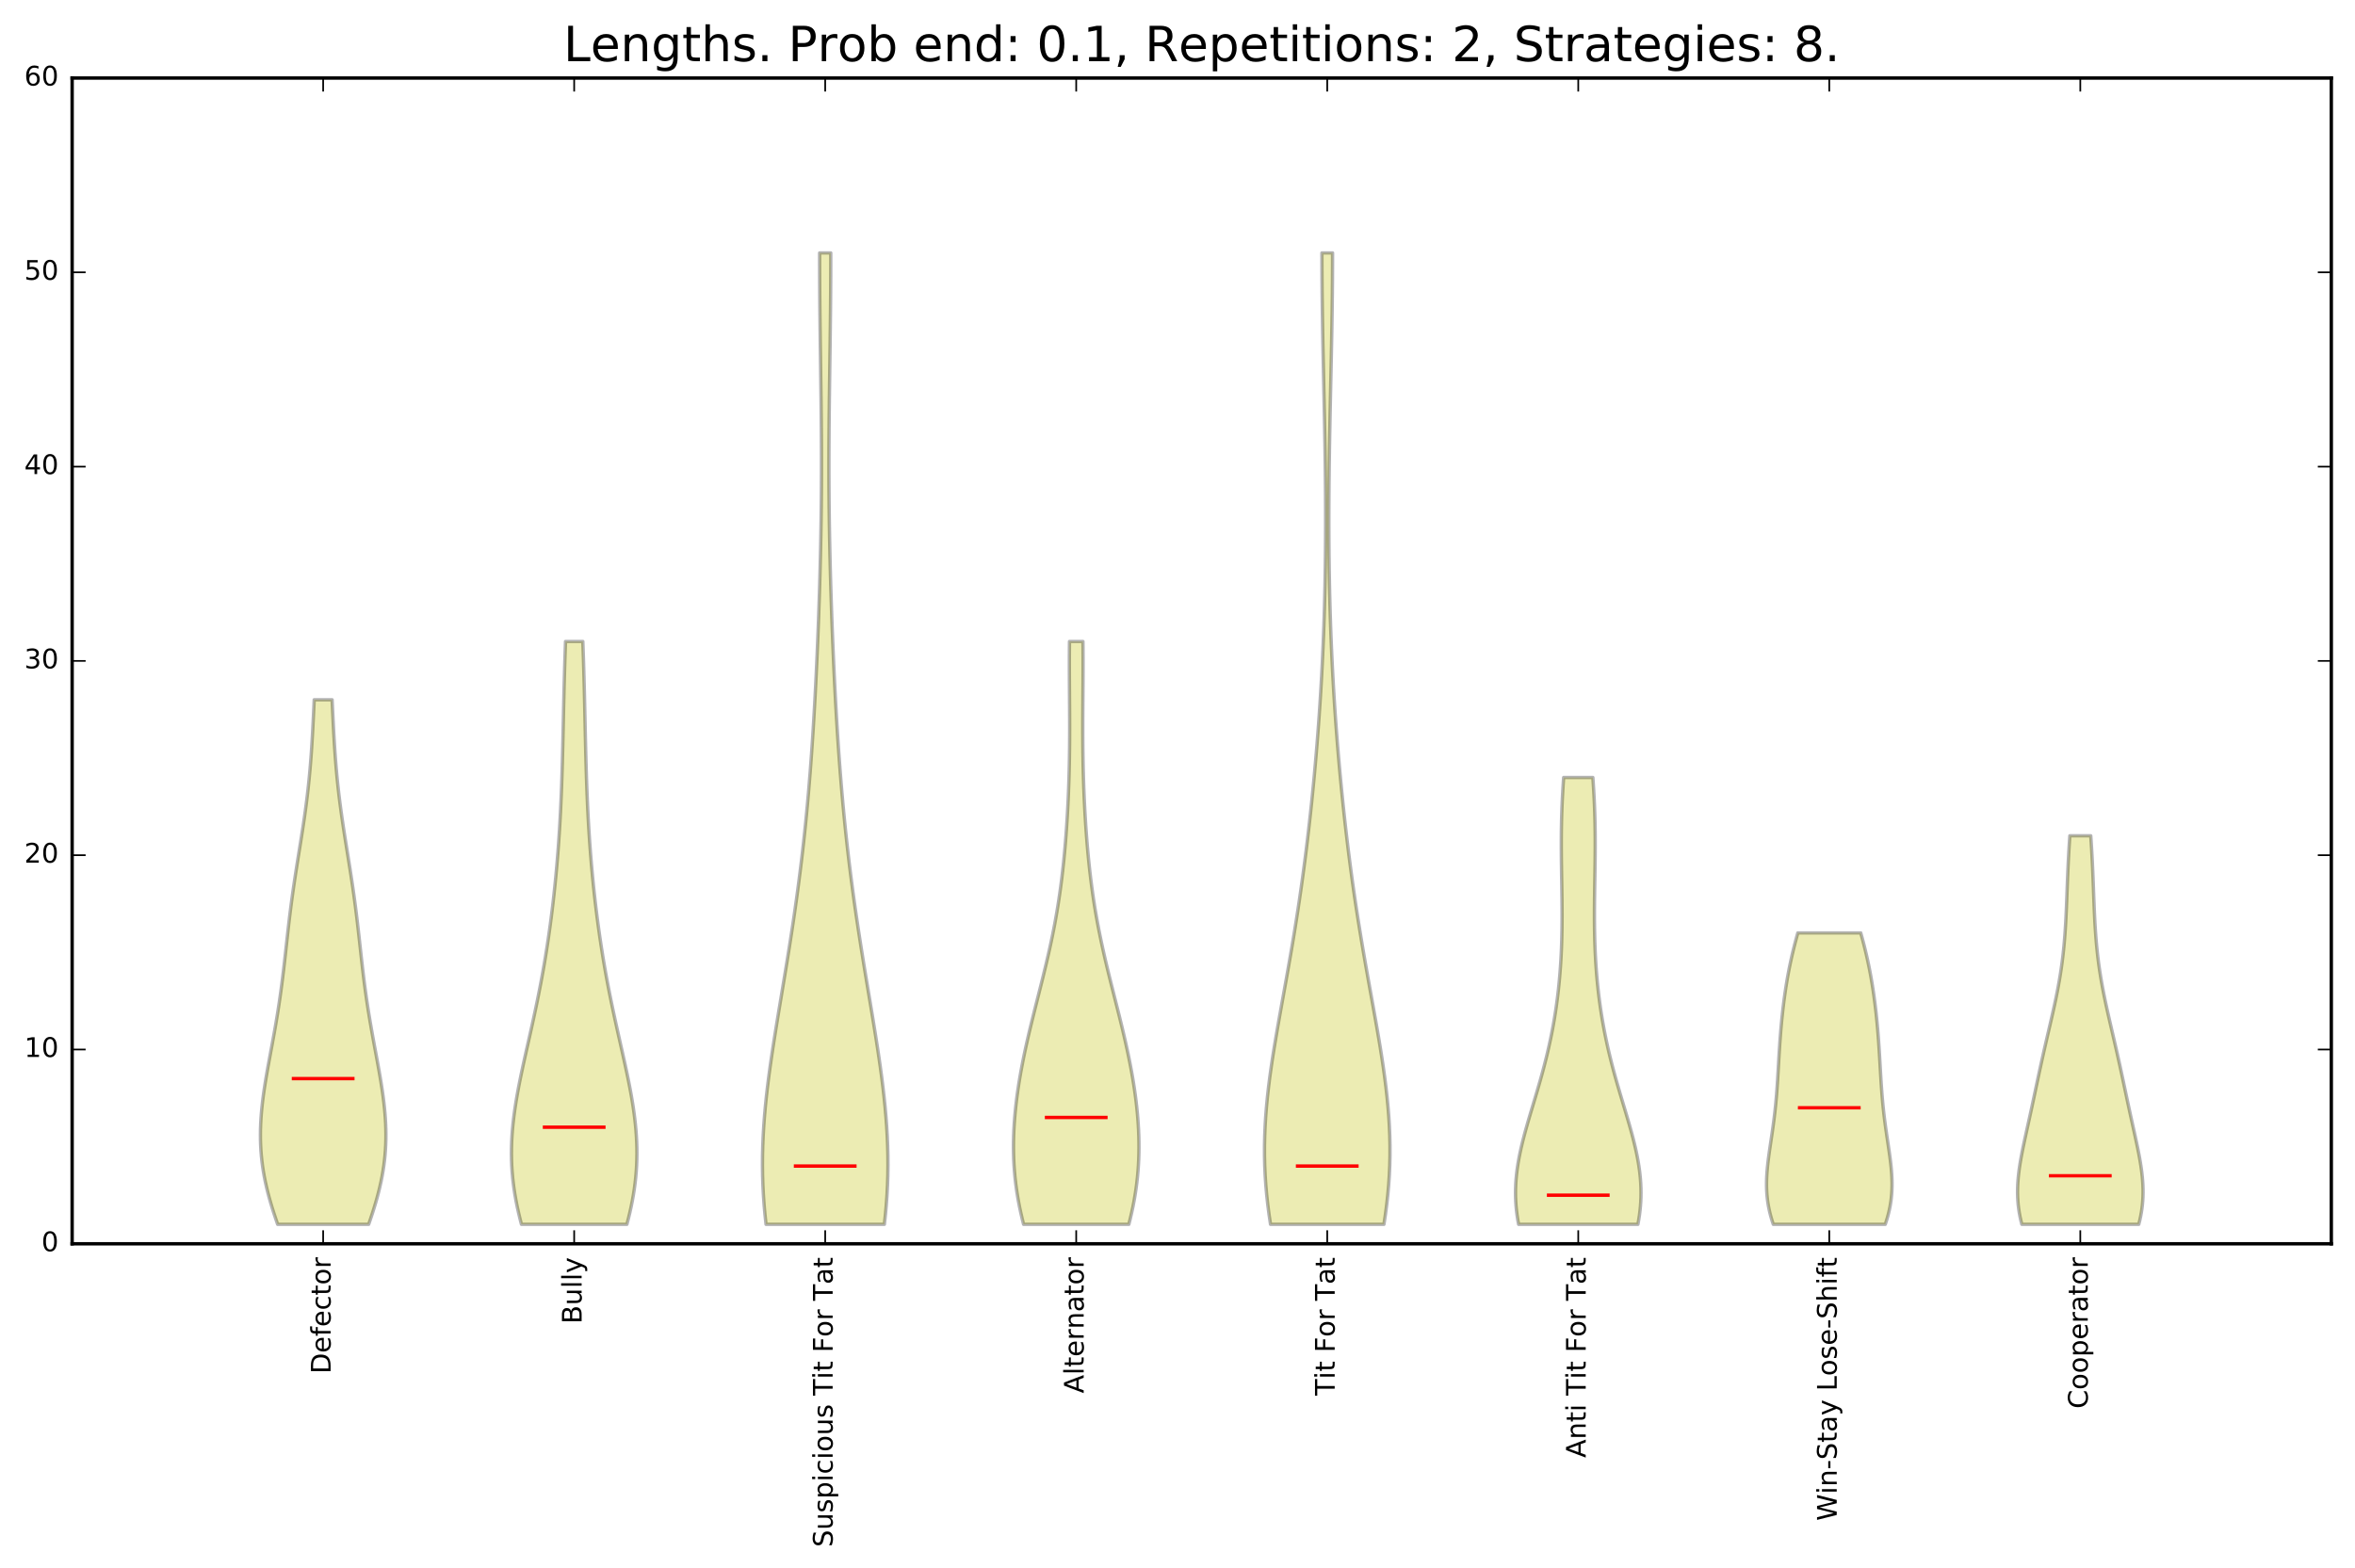 <?xml version="1.0" encoding="utf-8" standalone="no"?>
<!DOCTYPE svg PUBLIC "-//W3C//DTD SVG 1.1//EN"
  "http://www.w3.org/Graphics/SVG/1.1/DTD/svg11.dtd">
<!-- Created with matplotlib (http://matplotlib.org/) -->
<svg height="465pt" version="1.1" viewBox="0 0 698 465" width="698pt" xmlns="http://www.w3.org/2000/svg" xmlns:xlink="http://www.w3.org/1999/xlink">
 <defs>
  <style type="text/css">
*{stroke-linecap:butt;stroke-linejoin:round;stroke-miterlimit:100000;}
  </style>
 </defs>
 <g id="figure_1">
  <g id="patch_1">
   <path d="M 0 465.868 
L 698.18 465.868 
L 698.18 0 
L 0 0 
z
" style="fill:#ffffff;"/>
  </g>
  <g id="axes_1">
   <g id="patch_2">
    <path d="M 21.38 368.742 
L 690.98 368.742 
L 690.98 23.142 
L 21.38 23.142 
z
" style="fill:#ffffff;"/>
   </g>
   <g id="PolyCollection_1">
    <defs>
     <path d="M 109.269 -102.886 
L 82.291 -102.886 
L 81.75 -104.457 
L 81.227 -106.028 
L 80.726 -107.599 
L 80.251 -109.17 
L 79.803 -110.741 
L 79.386 -112.312 
L 79 -113.883 
L 78.649 -115.454 
L 78.334 -117.024 
L 78.056 -118.595 
L 77.815 -120.166 
L 77.614 -121.737 
L 77.451 -123.308 
L 77.326 -124.879 
L 77.24 -126.45 
L 77.192 -128.021 
L 77.18 -129.592 
L 77.203 -131.163 
L 77.26 -132.734 
L 77.349 -134.304 
L 77.468 -135.875 
L 77.615 -137.446 
L 77.787 -139.017 
L 77.982 -140.588 
L 78.198 -142.159 
L 78.433 -143.73 
L 78.683 -145.301 
L 78.946 -146.872 
L 79.219 -148.443 
L 79.501 -150.014 
L 79.789 -151.584 
L 80.08 -153.155 
L 80.372 -154.726 
L 80.664 -156.297 
L 80.953 -157.868 
L 81.238 -159.439 
L 81.517 -161.01 
L 81.79 -162.581 
L 82.055 -164.152 
L 82.312 -165.723 
L 82.559 -167.294 
L 82.797 -168.864 
L 83.025 -170.435 
L 83.245 -172.006 
L 83.455 -173.577 
L 83.658 -175.148 
L 83.852 -176.719 
L 84.041 -178.29 
L 84.224 -179.861 
L 84.402 -181.432 
L 84.578 -183.003 
L 84.751 -184.574 
L 84.925 -186.144 
L 85.099 -187.715 
L 85.275 -189.286 
L 85.454 -190.857 
L 85.638 -192.428 
L 85.826 -193.999 
L 86.021 -195.57 
L 86.221 -197.141 
L 86.429 -198.712 
L 86.643 -200.283 
L 86.864 -201.854 
L 87.091 -203.424 
L 87.325 -204.995 
L 87.564 -206.566 
L 87.807 -208.137 
L 88.055 -209.708 
L 88.305 -211.279 
L 88.557 -212.85 
L 88.809 -214.421 
L 89.061 -215.992 
L 89.31 -217.563 
L 89.556 -219.134 
L 89.797 -220.704 
L 90.032 -222.275 
L 90.261 -223.846 
L 90.482 -225.417 
L 90.694 -226.988 
L 90.897 -228.559 
L 91.09 -230.13 
L 91.273 -231.701 
L 91.445 -233.272 
L 91.607 -234.843 
L 91.759 -236.414 
L 91.9 -237.984 
L 92.032 -239.555 
L 92.155 -241.126 
L 92.27 -242.697 
L 92.376 -244.268 
L 92.476 -245.839 
L 92.569 -247.41 
L 92.658 -248.981 
L 92.742 -250.552 
L 92.822 -252.123 
L 92.9 -253.694 
L 92.976 -255.264 
L 93.051 -256.835 
L 93.126 -258.406 
L 98.434 -258.406 
L 98.434 -258.406 
L 98.509 -256.835 
L 98.584 -255.264 
L 98.66 -253.694 
L 98.738 -252.123 
L 98.818 -250.552 
L 98.902 -248.981 
L 98.991 -247.41 
L 99.084 -245.839 
L 99.184 -244.268 
L 99.29 -242.697 
L 99.405 -241.126 
L 99.528 -239.555 
L 99.66 -237.984 
L 99.801 -236.414 
L 99.953 -234.843 
L 100.115 -233.272 
L 100.287 -231.701 
L 100.47 -230.13 
L 100.663 -228.559 
L 100.866 -226.988 
L 101.078 -225.417 
L 101.299 -223.846 
L 101.528 -222.275 
L 101.763 -220.704 
L 102.004 -219.134 
L 102.25 -217.563 
L 102.499 -215.992 
L 102.751 -214.421 
L 103.003 -212.85 
L 103.255 -211.279 
L 103.505 -209.708 
L 103.753 -208.137 
L 103.996 -206.566 
L 104.235 -204.995 
L 104.469 -203.424 
L 104.696 -201.854 
L 104.917 -200.283 
L 105.131 -198.712 
L 105.339 -197.141 
L 105.539 -195.57 
L 105.734 -193.999 
L 105.922 -192.428 
L 106.106 -190.857 
L 106.285 -189.286 
L 106.461 -187.715 
L 106.635 -186.144 
L 106.809 -184.574 
L 106.982 -183.003 
L 107.158 -181.432 
L 107.336 -179.861 
L 107.519 -178.29 
L 107.708 -176.719 
L 107.902 -175.148 
L 108.105 -173.577 
L 108.315 -172.006 
L 108.535 -170.435 
L 108.763 -168.864 
L 109.001 -167.294 
L 109.248 -165.723 
L 109.505 -164.152 
L 109.77 -162.581 
L 110.043 -161.01 
L 110.322 -159.439 
L 110.607 -157.868 
L 110.896 -156.297 
L 111.188 -154.726 
L 111.48 -153.155 
L 111.771 -151.584 
L 112.059 -150.014 
L 112.341 -148.443 
L 112.614 -146.872 
L 112.877 -145.301 
L 113.127 -143.73 
L 113.362 -142.159 
L 113.578 -140.588 
L 113.773 -139.017 
L 113.945 -137.446 
L 114.092 -135.875 
L 114.211 -134.304 
L 114.3 -132.734 
L 114.357 -131.163 
L 114.38 -129.592 
L 114.368 -128.021 
L 114.32 -126.45 
L 114.234 -124.879 
L 114.109 -123.308 
L 113.946 -121.737 
L 113.745 -120.166 
L 113.504 -118.595 
L 113.226 -117.024 
L 112.911 -115.454 
L 112.56 -113.883 
L 112.174 -112.312 
L 111.757 -110.741 
L 111.309 -109.17 
L 110.834 -107.599 
L 110.333 -106.028 
L 109.81 -104.457 
L 109.269 -102.886 
z
" id="m34abbb2b69" style="stroke:#000000;stroke-opacity:0.3;"/>
    </defs>
    <g clip-path="url(#p307f38016e)">
     <use style="fill:#bfbf00;fill-opacity:0.3;stroke:#000000;stroke-opacity:0.3;" x="0.0" xlink:href="#m34abbb2b69" y="465.868"/>
    </g>
   </g>
   <g id="PolyCollection_2">
    <defs>
     <path d="M 185.806 -102.886 
L 154.554 -102.886 
L 154.102 -104.632 
L 153.682 -106.377 
L 153.295 -108.123 
L 152.944 -109.868 
L 152.631 -111.614 
L 152.357 -113.359 
L 152.123 -115.104 
L 151.931 -116.85 
L 151.78 -118.595 
L 151.672 -120.341 
L 151.605 -122.086 
L 151.58 -123.832 
L 151.595 -125.577 
L 151.65 -127.323 
L 151.742 -129.068 
L 151.871 -130.814 
L 152.034 -132.559 
L 152.229 -134.304 
L 152.455 -136.05 
L 152.708 -137.795 
L 152.986 -139.541 
L 153.287 -141.286 
L 153.608 -143.032 
L 153.946 -144.777 
L 154.299 -146.523 
L 154.665 -148.268 
L 155.04 -150.014 
L 155.423 -151.759 
L 155.812 -153.504 
L 156.204 -155.25 
L 156.597 -156.995 
L 156.99 -158.741 
L 157.38 -160.486 
L 157.768 -162.232 
L 158.15 -163.977 
L 158.527 -165.723 
L 158.896 -167.468 
L 159.258 -169.214 
L 159.612 -170.959 
L 159.956 -172.704 
L 160.292 -174.45 
L 160.618 -176.195 
L 160.934 -177.941 
L 161.24 -179.686 
L 161.537 -181.432 
L 161.823 -183.177 
L 162.1 -184.923 
L 162.368 -186.668 
L 162.626 -188.414 
L 162.874 -190.159 
L 163.114 -191.904 
L 163.345 -193.65 
L 163.567 -195.395 
L 163.78 -197.141 
L 163.985 -198.886 
L 164.181 -200.632 
L 164.369 -202.377 
L 164.549 -204.123 
L 164.721 -205.868 
L 164.885 -207.614 
L 165.042 -209.359 
L 165.19 -211.104 
L 165.331 -212.85 
L 165.464 -214.595 
L 165.59 -216.341 
L 165.709 -218.086 
L 165.82 -219.832 
L 165.925 -221.577 
L 166.022 -223.323 
L 166.114 -225.068 
L 166.199 -226.814 
L 166.278 -228.559 
L 166.352 -230.304 
L 166.42 -232.05 
L 166.484 -233.795 
L 166.543 -235.541 
L 166.598 -237.286 
L 166.649 -239.032 
L 166.697 -240.777 
L 166.742 -242.523 
L 166.785 -244.268 
L 166.826 -246.014 
L 166.866 -247.759 
L 166.905 -249.504 
L 166.943 -251.25 
L 166.98 -252.995 
L 167.019 -254.741 
L 167.057 -256.486 
L 167.097 -258.232 
L 167.138 -259.977 
L 167.181 -261.723 
L 167.226 -263.468 
L 167.274 -265.214 
L 167.324 -266.959 
L 167.376 -268.704 
L 167.431 -270.45 
L 167.49 -272.195 
L 167.551 -273.941 
L 167.616 -275.686 
L 172.744 -275.686 
L 172.744 -275.686 
L 172.809 -273.941 
L 172.87 -272.195 
L 172.929 -270.45 
L 172.984 -268.704 
L 173.036 -266.959 
L 173.086 -265.214 
L 173.134 -263.468 
L 173.179 -261.723 
L 173.222 -259.977 
L 173.263 -258.232 
L 173.303 -256.486 
L 173.341 -254.741 
L 173.38 -252.995 
L 173.417 -251.25 
L 173.455 -249.504 
L 173.494 -247.759 
L 173.534 -246.014 
L 173.575 -244.268 
L 173.618 -242.523 
L 173.663 -240.777 
L 173.711 -239.032 
L 173.762 -237.286 
L 173.817 -235.541 
L 173.876 -233.795 
L 173.94 -232.05 
L 174.008 -230.304 
L 174.082 -228.559 
L 174.161 -226.814 
L 174.246 -225.068 
L 174.338 -223.323 
L 174.435 -221.577 
L 174.54 -219.832 
L 174.651 -218.086 
L 174.77 -216.341 
L 174.896 -214.595 
L 175.029 -212.85 
L 175.17 -211.104 
L 175.318 -209.359 
L 175.475 -207.614 
L 175.639 -205.868 
L 175.811 -204.123 
L 175.991 -202.377 
L 176.179 -200.632 
L 176.375 -198.886 
L 176.58 -197.141 
L 176.793 -195.395 
L 177.015 -193.65 
L 177.246 -191.904 
L 177.486 -190.159 
L 177.734 -188.414 
L 177.992 -186.668 
L 178.26 -184.923 
L 178.537 -183.177 
L 178.823 -181.432 
L 179.12 -179.686 
L 179.426 -177.941 
L 179.742 -176.195 
L 180.068 -174.45 
L 180.404 -172.704 
L 180.748 -170.959 
L 181.102 -169.214 
L 181.464 -167.468 
L 181.833 -165.723 
L 182.21 -163.977 
L 182.592 -162.232 
L 182.98 -160.486 
L 183.37 -158.741 
L 183.763 -156.995 
L 184.156 -155.25 
L 184.548 -153.504 
L 184.937 -151.759 
L 185.32 -150.014 
L 185.695 -148.268 
L 186.061 -146.523 
L 186.414 -144.777 
L 186.752 -143.032 
L 187.073 -141.286 
L 187.374 -139.541 
L 187.652 -137.795 
L 187.905 -136.05 
L 188.131 -134.304 
L 188.326 -132.559 
L 188.489 -130.814 
L 188.618 -129.068 
L 188.71 -127.323 
L 188.765 -125.577 
L 188.78 -123.832 
L 188.755 -122.086 
L 188.688 -120.341 
L 188.58 -118.595 
L 188.429 -116.85 
L 188.237 -115.104 
L 188.003 -113.359 
L 187.729 -111.614 
L 187.416 -109.868 
L 187.065 -108.123 
L 186.678 -106.377 
L 186.258 -104.632 
L 185.806 -102.886 
z
" id="m1585fdc131" style="stroke:#000000;stroke-opacity:0.3;"/>
    </defs>
    <g clip-path="url(#p307f38016e)">
     <use style="fill:#bfbf00;fill-opacity:0.3;stroke:#000000;stroke-opacity:0.3;" x="0.0" xlink:href="#m1585fdc131" y="465.868"/>
    </g>
   </g>
   <g id="PolyCollection_3">
    <defs>
     <path d="M 262.117 -102.886 
L 227.043 -102.886 
L 226.727 -105.795 
L 226.466 -108.704 
L 226.26 -111.614 
L 226.11 -114.523 
L 226.017 -117.432 
L 225.98 -120.341 
L 225.998 -123.25 
L 226.069 -126.159 
L 226.191 -129.068 
L 226.362 -131.977 
L 226.579 -134.886 
L 226.838 -137.795 
L 227.136 -140.704 
L 227.47 -143.614 
L 227.835 -146.523 
L 228.227 -149.432 
L 228.644 -152.341 
L 229.08 -155.25 
L 229.533 -158.159 
L 229.998 -161.068 
L 230.473 -163.977 
L 230.954 -166.886 
L 231.439 -169.795 
L 231.924 -172.704 
L 232.408 -175.614 
L 232.888 -178.523 
L 233.363 -181.432 
L 233.83 -184.341 
L 234.288 -187.25 
L 234.736 -190.159 
L 235.173 -193.068 
L 235.598 -195.977 
L 236.01 -198.886 
L 236.409 -201.795 
L 236.794 -204.704 
L 237.165 -207.614 
L 237.522 -210.523 
L 237.864 -213.432 
L 238.192 -216.341 
L 238.506 -219.25 
L 238.805 -222.159 
L 239.091 -225.068 
L 239.363 -227.977 
L 239.623 -230.886 
L 239.869 -233.795 
L 240.104 -236.704 
L 240.327 -239.614 
L 240.538 -242.523 
L 240.74 -245.432 
L 240.932 -248.341 
L 241.114 -251.25 
L 241.287 -254.159 
L 241.453 -257.068 
L 241.611 -259.977 
L 241.761 -262.886 
L 241.905 -265.795 
L 242.042 -268.704 
L 242.173 -271.614 
L 242.298 -274.523 
L 242.417 -277.432 
L 242.53 -280.341 
L 242.638 -283.25 
L 242.739 -286.159 
L 242.835 -289.068 
L 242.925 -291.977 
L 243.009 -294.886 
L 243.086 -297.795 
L 243.157 -300.704 
L 243.221 -303.614 
L 243.278 -306.523 
L 243.327 -309.432 
L 243.37 -312.341 
L 243.405 -315.25 
L 243.433 -318.159 
L 243.453 -321.068 
L 243.466 -323.977 
L 243.472 -326.886 
L 243.471 -329.795 
L 243.464 -332.704 
L 243.45 -335.614 
L 243.431 -338.523 
L 243.407 -341.432 
L 243.378 -344.341 
L 243.346 -347.25 
L 243.31 -350.159 
L 243.272 -353.068 
L 243.233 -355.977 
L 243.193 -358.886 
L 243.153 -361.795 
L 243.115 -364.704 
L 243.078 -367.614 
L 243.044 -370.523 
L 243.013 -373.432 
L 242.986 -376.341 
L 242.964 -379.25 
L 242.947 -382.159 
L 242.935 -385.068 
L 242.93 -387.977 
L 242.93 -390.886 
L 246.23 -390.886 
L 246.23 -390.886 
L 246.23 -387.977 
L 246.225 -385.068 
L 246.213 -382.159 
L 246.196 -379.25 
L 246.174 -376.341 
L 246.147 -373.432 
L 246.116 -370.523 
L 246.082 -367.614 
L 246.045 -364.704 
L 246.007 -361.795 
L 245.967 -358.886 
L 245.927 -355.977 
L 245.888 -353.068 
L 245.85 -350.159 
L 245.814 -347.25 
L 245.782 -344.341 
L 245.753 -341.432 
L 245.729 -338.523 
L 245.71 -335.614 
L 245.696 -332.704 
L 245.689 -329.795 
L 245.688 -326.886 
L 245.694 -323.977 
L 245.707 -321.068 
L 245.727 -318.159 
L 245.755 -315.25 
L 245.79 -312.341 
L 245.833 -309.432 
L 245.882 -306.523 
L 245.939 -303.614 
L 246.003 -300.704 
L 246.074 -297.795 
L 246.151 -294.886 
L 246.235 -291.977 
L 246.325 -289.068 
L 246.421 -286.159 
L 246.522 -283.25 
L 246.63 -280.341 
L 246.743 -277.432 
L 246.862 -274.523 
L 246.987 -271.614 
L 247.118 -268.704 
L 247.255 -265.795 
L 247.399 -262.886 
L 247.549 -259.977 
L 247.707 -257.068 
L 247.873 -254.159 
L 248.046 -251.25 
L 248.228 -248.341 
L 248.42 -245.432 
L 248.622 -242.523 
L 248.833 -239.614 
L 249.056 -236.704 
L 249.291 -233.795 
L 249.537 -230.886 
L 249.797 -227.977 
L 250.069 -225.068 
L 250.355 -222.159 
L 250.654 -219.25 
L 250.968 -216.341 
L 251.296 -213.432 
L 251.638 -210.523 
L 251.995 -207.614 
L 252.366 -204.704 
L 252.751 -201.795 
L 253.15 -198.886 
L 253.562 -195.977 
L 253.987 -193.068 
L 254.424 -190.159 
L 254.872 -187.25 
L 255.33 -184.341 
L 255.797 -181.432 
L 256.272 -178.523 
L 256.752 -175.614 
L 257.236 -172.704 
L 257.721 -169.795 
L 258.206 -166.886 
L 258.687 -163.977 
L 259.162 -161.068 
L 259.627 -158.159 
L 260.08 -155.25 
L 260.516 -152.341 
L 260.933 -149.432 
L 261.325 -146.523 
L 261.69 -143.614 
L 262.024 -140.704 
L 262.322 -137.795 
L 262.581 -134.886 
L 262.798 -131.977 
L 262.969 -129.068 
L 263.091 -126.159 
L 263.162 -123.25 
L 263.18 -120.341 
L 263.143 -117.432 
L 263.05 -114.523 
L 262.9 -111.614 
L 262.694 -108.704 
L 262.433 -105.795 
L 262.117 -102.886 
z
" id="mb8fb719e71" style="stroke:#000000;stroke-opacity:0.3;"/>
    </defs>
    <g clip-path="url(#p307f38016e)">
     <use style="fill:#bfbf00;fill-opacity:0.3;stroke:#000000;stroke-opacity:0.3;" x="0.0" xlink:href="#mb8fb719e71" y="465.868"/>
    </g>
   </g>
   <g id="PolyCollection_4">
    <defs>
     <path d="M 334.58 -102.886 
L 303.38 -102.886 
L 302.945 -104.632 
L 302.54 -106.377 
L 302.168 -108.123 
L 301.831 -109.868 
L 301.528 -111.614 
L 301.26 -113.359 
L 301.029 -115.104 
L 300.833 -116.85 
L 300.673 -118.595 
L 300.549 -120.341 
L 300.459 -122.086 
L 300.403 -123.832 
L 300.38 -125.577 
L 300.389 -127.323 
L 300.429 -129.068 
L 300.499 -130.814 
L 300.598 -132.559 
L 300.724 -134.304 
L 300.877 -136.05 
L 301.055 -137.795 
L 301.257 -139.541 
L 301.482 -141.286 
L 301.73 -143.032 
L 301.999 -144.777 
L 302.289 -146.523 
L 302.597 -148.268 
L 302.924 -150.014 
L 303.268 -151.759 
L 303.627 -153.504 
L 304.002 -155.25 
L 304.39 -156.995 
L 304.79 -158.741 
L 305.201 -160.486 
L 305.622 -162.232 
L 306.05 -163.977 
L 306.484 -165.723 
L 306.923 -167.468 
L 307.364 -169.214 
L 307.806 -170.959 
L 308.247 -172.704 
L 308.686 -174.45 
L 309.12 -176.195 
L 309.548 -177.941 
L 309.969 -179.686 
L 310.381 -181.432 
L 310.782 -183.177 
L 311.172 -184.923 
L 311.55 -186.668 
L 311.914 -188.414 
L 312.264 -190.159 
L 312.6 -191.904 
L 312.92 -193.65 
L 313.225 -195.395 
L 313.516 -197.141 
L 313.79 -198.886 
L 314.051 -200.632 
L 314.296 -202.377 
L 314.527 -204.123 
L 314.745 -205.868 
L 314.95 -207.614 
L 315.142 -209.359 
L 315.322 -211.104 
L 315.491 -212.85 
L 315.649 -214.595 
L 315.796 -216.341 
L 315.934 -218.086 
L 316.062 -219.832 
L 316.182 -221.577 
L 316.292 -223.323 
L 316.395 -225.068 
L 316.489 -226.814 
L 316.575 -228.559 
L 316.653 -230.304 
L 316.723 -232.05 
L 316.785 -233.795 
L 316.84 -235.541 
L 316.888 -237.286 
L 316.928 -239.032 
L 316.962 -240.777 
L 316.988 -242.523 
L 317.008 -244.268 
L 317.023 -246.014 
L 317.031 -247.759 
L 317.035 -249.504 
L 317.034 -251.25 
L 317.03 -252.995 
L 317.022 -254.741 
L 317.013 -256.486 
L 317.001 -258.232 
L 316.99 -259.977 
L 316.978 -261.723 
L 316.967 -263.468 
L 316.959 -265.214 
L 316.952 -266.959 
L 316.949 -268.704 
L 316.95 -270.45 
L 316.956 -272.195 
L 316.966 -273.941 
L 316.982 -275.686 
L 320.978 -275.686 
L 320.978 -275.686 
L 320.994 -273.941 
L 321.004 -272.195 
L 321.01 -270.45 
L 321.011 -268.704 
L 321.008 -266.959 
L 321.001 -265.214 
L 320.993 -263.468 
L 320.982 -261.723 
L 320.97 -259.977 
L 320.959 -258.232 
L 320.947 -256.486 
L 320.938 -254.741 
L 320.93 -252.995 
L 320.926 -251.25 
L 320.925 -249.504 
L 320.929 -247.759 
L 320.937 -246.014 
L 320.952 -244.268 
L 320.972 -242.523 
L 320.998 -240.777 
L 321.032 -239.032 
L 321.072 -237.286 
L 321.12 -235.541 
L 321.175 -233.795 
L 321.237 -232.05 
L 321.307 -230.304 
L 321.385 -228.559 
L 321.471 -226.814 
L 321.565 -225.068 
L 321.668 -223.323 
L 321.778 -221.577 
L 321.898 -219.832 
L 322.026 -218.086 
L 322.164 -216.341 
L 322.311 -214.595 
L 322.469 -212.85 
L 322.638 -211.104 
L 322.818 -209.359 
L 323.01 -207.614 
L 323.215 -205.868 
L 323.433 -204.123 
L 323.664 -202.377 
L 323.909 -200.632 
L 324.17 -198.886 
L 324.444 -197.141 
L 324.735 -195.395 
L 325.04 -193.65 
L 325.36 -191.904 
L 325.696 -190.159 
L 326.046 -188.414 
L 326.41 -186.668 
L 326.788 -184.923 
L 327.178 -183.177 
L 327.579 -181.432 
L 327.991 -179.686 
L 328.412 -177.941 
L 328.84 -176.195 
L 329.274 -174.45 
L 329.713 -172.704 
L 330.154 -170.959 
L 330.596 -169.214 
L 331.037 -167.468 
L 331.476 -165.723 
L 331.91 -163.977 
L 332.338 -162.232 
L 332.759 -160.486 
L 333.17 -158.741 
L 333.57 -156.995 
L 333.958 -155.25 
L 334.333 -153.504 
L 334.692 -151.759 
L 335.036 -150.014 
L 335.363 -148.268 
L 335.671 -146.523 
L 335.961 -144.777 
L 336.23 -143.032 
L 336.478 -141.286 
L 336.703 -139.541 
L 336.905 -137.795 
L 337.083 -136.05 
L 337.236 -134.304 
L 337.362 -132.559 
L 337.461 -130.814 
L 337.531 -129.068 
L 337.571 -127.323 
L 337.58 -125.577 
L 337.557 -123.832 
L 337.501 -122.086 
L 337.411 -120.341 
L 337.287 -118.595 
L 337.127 -116.85 
L 336.931 -115.104 
L 336.7 -113.359 
L 336.432 -111.614 
L 336.129 -109.868 
L 335.792 -108.123 
L 335.42 -106.377 
L 335.015 -104.632 
L 334.58 -102.886 
z
" id="m6643c9ff78" style="stroke:#000000;stroke-opacity:0.3;"/>
    </defs>
    <g clip-path="url(#p307f38016e)">
     <use style="fill:#bfbf00;fill-opacity:0.3;stroke:#000000;stroke-opacity:0.3;" x="0.0" xlink:href="#m6643c9ff78" y="465.868"/>
    </g>
   </g>
   <g id="PolyCollection_5">
    <defs>
     <path d="M 410.187 -102.886 
L 376.573 -102.886 
L 376.135 -105.795 
L 375.754 -108.704 
L 375.432 -111.614 
L 375.173 -114.523 
L 374.978 -117.432 
L 374.847 -120.341 
L 374.782 -123.25 
L 374.78 -126.159 
L 374.841 -129.068 
L 374.962 -131.977 
L 375.14 -134.886 
L 375.373 -137.795 
L 375.655 -140.704 
L 375.983 -143.614 
L 376.351 -146.523 
L 376.756 -149.432 
L 377.192 -152.341 
L 377.654 -155.25 
L 378.138 -158.159 
L 378.638 -161.068 
L 379.15 -163.977 
L 379.671 -166.886 
L 380.196 -169.795 
L 380.721 -172.704 
L 381.244 -175.614 
L 381.762 -178.523 
L 382.273 -181.432 
L 382.775 -184.341 
L 383.265 -187.25 
L 383.744 -190.159 
L 384.21 -193.068 
L 384.663 -195.977 
L 385.102 -198.886 
L 385.527 -201.795 
L 385.938 -204.704 
L 386.335 -207.614 
L 386.718 -210.523 
L 387.088 -213.432 
L 387.445 -216.341 
L 387.79 -219.25 
L 388.122 -222.159 
L 388.442 -225.068 
L 388.751 -227.977 
L 389.047 -230.886 
L 389.333 -233.795 
L 389.607 -236.704 
L 389.87 -239.614 
L 390.121 -242.523 
L 390.362 -245.432 
L 390.591 -248.341 
L 390.81 -251.25 
L 391.017 -254.159 
L 391.213 -257.068 
L 391.398 -259.977 
L 391.571 -262.886 
L 391.733 -265.795 
L 391.884 -268.704 
L 392.024 -271.614 
L 392.153 -274.523 
L 392.271 -277.432 
L 392.378 -280.341 
L 392.474 -283.25 
L 392.559 -286.159 
L 392.635 -289.068 
L 392.7 -291.977 
L 392.755 -294.886 
L 392.801 -297.795 
L 392.838 -300.704 
L 392.865 -303.614 
L 392.884 -306.523 
L 392.895 -309.432 
L 392.897 -312.341 
L 392.891 -315.25 
L 392.878 -318.159 
L 392.859 -321.068 
L 392.832 -323.977 
L 392.799 -326.886 
L 392.761 -329.795 
L 392.717 -332.704 
L 392.669 -335.614 
L 392.616 -338.523 
L 392.56 -341.432 
L 392.502 -344.341 
L 392.441 -347.25 
L 392.379 -350.159 
L 392.317 -353.068 
L 392.254 -355.977 
L 392.193 -358.886 
L 392.134 -361.795 
L 392.078 -364.704 
L 392.024 -367.614 
L 391.976 -370.523 
L 391.932 -373.432 
L 391.894 -376.341 
L 391.861 -379.25 
L 391.836 -382.159 
L 391.818 -385.068 
L 391.807 -387.977 
L 391.803 -390.886 
L 394.957 -390.886 
L 394.957 -390.886 
L 394.953 -387.977 
L 394.942 -385.068 
L 394.924 -382.159 
L 394.899 -379.25 
L 394.866 -376.341 
L 394.828 -373.432 
L 394.784 -370.523 
L 394.736 -367.614 
L 394.682 -364.704 
L 394.626 -361.795 
L 394.567 -358.886 
L 394.506 -355.977 
L 394.443 -353.068 
L 394.381 -350.159 
L 394.319 -347.25 
L 394.258 -344.341 
L 394.2 -341.432 
L 394.144 -338.523 
L 394.091 -335.614 
L 394.043 -332.704 
L 393.999 -329.795 
L 393.961 -326.886 
L 393.928 -323.977 
L 393.901 -321.068 
L 393.882 -318.159 
L 393.869 -315.25 
L 393.863 -312.341 
L 393.865 -309.432 
L 393.876 -306.523 
L 393.895 -303.614 
L 393.922 -300.704 
L 393.959 -297.795 
L 394.005 -294.886 
L 394.06 -291.977 
L 394.125 -289.068 
L 394.201 -286.159 
L 394.286 -283.25 
L 394.382 -280.341 
L 394.489 -277.432 
L 394.607 -274.523 
L 394.736 -271.614 
L 394.876 -268.704 
L 395.027 -265.795 
L 395.189 -262.886 
L 395.362 -259.977 
L 395.547 -257.068 
L 395.743 -254.159 
L 395.95 -251.25 
L 396.169 -248.341 
L 396.398 -245.432 
L 396.639 -242.523 
L 396.89 -239.614 
L 397.153 -236.704 
L 397.427 -233.795 
L 397.713 -230.886 
L 398.009 -227.977 
L 398.318 -225.068 
L 398.638 -222.159 
L 398.97 -219.25 
L 399.315 -216.341 
L 399.672 -213.432 
L 400.042 -210.523 
L 400.425 -207.614 
L 400.822 -204.704 
L 401.233 -201.795 
L 401.658 -198.886 
L 402.097 -195.977 
L 402.55 -193.068 
L 403.016 -190.159 
L 403.495 -187.25 
L 403.985 -184.341 
L 404.487 -181.432 
L 404.998 -178.523 
L 405.516 -175.614 
L 406.039 -172.704 
L 406.564 -169.795 
L 407.089 -166.886 
L 407.61 -163.977 
L 408.122 -161.068 
L 408.622 -158.159 
L 409.106 -155.25 
L 409.568 -152.341 
L 410.004 -149.432 
L 410.409 -146.523 
L 410.777 -143.614 
L 411.105 -140.704 
L 411.387 -137.795 
L 411.62 -134.886 
L 411.798 -131.977 
L 411.919 -129.068 
L 411.98 -126.159 
L 411.978 -123.25 
L 411.913 -120.341 
L 411.782 -117.432 
L 411.587 -114.523 
L 411.328 -111.614 
L 411.006 -108.704 
L 410.625 -105.795 
L 410.187 -102.886 
z
" id="m62bb39ffa2" style="stroke:#000000;stroke-opacity:0.3;"/>
    </defs>
    <g clip-path="url(#p307f38016e)">
     <use style="fill:#bfbf00;fill-opacity:0.3;stroke:#000000;stroke-opacity:0.3;" x="0.0" xlink:href="#m62bb39ffa2" y="465.868"/>
    </g>
   </g>
   <g id="PolyCollection_6">
    <defs>
     <path d="M 485.46 -102.886 
L 450.1 -102.886 
L 449.857 -104.224 
L 449.65 -105.563 
L 449.48 -106.901 
L 449.348 -108.239 
L 449.254 -109.577 
L 449.198 -110.915 
L 449.18 -112.254 
L 449.2 -113.592 
L 449.256 -114.93 
L 449.348 -116.268 
L 449.474 -117.606 
L 449.634 -118.944 
L 449.824 -120.283 
L 450.045 -121.621 
L 450.292 -122.959 
L 450.565 -124.297 
L 450.862 -125.635 
L 451.179 -126.974 
L 451.514 -128.312 
L 451.866 -129.65 
L 452.232 -130.988 
L 452.609 -132.326 
L 452.995 -133.664 
L 453.388 -135.003 
L 453.786 -136.341 
L 454.187 -137.679 
L 454.589 -139.017 
L 454.989 -140.355 
L 455.388 -141.694 
L 455.782 -143.032 
L 456.17 -144.37 
L 456.552 -145.708 
L 456.926 -147.046 
L 457.291 -148.384 
L 457.647 -149.723 
L 457.992 -151.061 
L 458.327 -152.399 
L 458.65 -153.737 
L 458.961 -155.075 
L 459.26 -156.414 
L 459.547 -157.752 
L 459.821 -159.09 
L 460.084 -160.428 
L 460.333 -161.766 
L 460.571 -163.104 
L 460.795 -164.443 
L 461.008 -165.781 
L 461.209 -167.119 
L 461.397 -168.457 
L 461.574 -169.795 
L 461.739 -171.134 
L 461.892 -172.472 
L 462.034 -173.81 
L 462.165 -175.148 
L 462.285 -176.486 
L 462.395 -177.824 
L 462.494 -179.163 
L 462.582 -180.501 
L 462.661 -181.839 
L 462.73 -183.177 
L 462.79 -184.515 
L 462.841 -185.854 
L 462.883 -187.192 
L 462.917 -188.53 
L 462.943 -189.868 
L 462.962 -191.206 
L 462.974 -192.544 
L 462.98 -193.883 
L 462.98 -195.221 
L 462.975 -196.559 
L 462.965 -197.897 
L 462.952 -199.235 
L 462.935 -200.574 
L 462.916 -201.912 
L 462.896 -203.25 
L 462.874 -204.588 
L 462.852 -205.926 
L 462.831 -207.264 
L 462.811 -208.603 
L 462.793 -209.941 
L 462.777 -211.279 
L 462.764 -212.617 
L 462.756 -213.955 
L 462.751 -215.294 
L 462.752 -216.632 
L 462.758 -217.97 
L 462.77 -219.308 
L 462.789 -220.646 
L 462.814 -221.984 
L 462.846 -223.323 
L 462.885 -224.661 
L 462.931 -225.999 
L 462.984 -227.337 
L 463.045 -228.675 
L 463.113 -230.014 
L 463.188 -231.352 
L 463.27 -232.69 
L 463.359 -234.028 
L 463.454 -235.366 
L 472.106 -235.366 
L 472.106 -235.366 
L 472.201 -234.028 
L 472.29 -232.69 
L 472.372 -231.352 
L 472.447 -230.014 
L 472.515 -228.675 
L 472.576 -227.337 
L 472.629 -225.999 
L 472.675 -224.661 
L 472.714 -223.323 
L 472.746 -221.984 
L 472.771 -220.646 
L 472.79 -219.308 
L 472.802 -217.97 
L 472.808 -216.632 
L 472.809 -215.294 
L 472.804 -213.955 
L 472.796 -212.617 
L 472.783 -211.279 
L 472.767 -209.941 
L 472.749 -208.603 
L 472.729 -207.264 
L 472.708 -205.926 
L 472.686 -204.588 
L 472.664 -203.25 
L 472.644 -201.912 
L 472.625 -200.574 
L 472.608 -199.235 
L 472.595 -197.897 
L 472.585 -196.559 
L 472.58 -195.221 
L 472.58 -193.883 
L 472.586 -192.544 
L 472.598 -191.206 
L 472.617 -189.868 
L 472.643 -188.53 
L 472.677 -187.192 
L 472.719 -185.854 
L 472.77 -184.515 
L 472.83 -183.177 
L 472.899 -181.839 
L 472.978 -180.501 
L 473.066 -179.163 
L 473.165 -177.824 
L 473.275 -176.486 
L 473.395 -175.148 
L 473.526 -173.81 
L 473.668 -172.472 
L 473.821 -171.134 
L 473.986 -169.795 
L 474.163 -168.457 
L 474.351 -167.119 
L 474.552 -165.781 
L 474.765 -164.443 
L 474.989 -163.104 
L 475.227 -161.766 
L 475.476 -160.428 
L 475.739 -159.09 
L 476.013 -157.752 
L 476.3 -156.414 
L 476.599 -155.075 
L 476.91 -153.737 
L 477.233 -152.399 
L 477.568 -151.061 
L 477.913 -149.723 
L 478.269 -148.384 
L 478.634 -147.046 
L 479.008 -145.708 
L 479.39 -144.37 
L 479.778 -143.032 
L 480.172 -141.694 
L 480.571 -140.355 
L 480.971 -139.017 
L 481.373 -137.679 
L 481.774 -136.341 
L 482.172 -135.003 
L 482.565 -133.664 
L 482.951 -132.326 
L 483.328 -130.988 
L 483.694 -129.65 
L 484.046 -128.312 
L 484.381 -126.974 
L 484.698 -125.635 
L 484.995 -124.297 
L 485.268 -122.959 
L 485.515 -121.621 
L 485.736 -120.283 
L 485.926 -118.944 
L 486.086 -117.606 
L 486.212 -116.268 
L 486.304 -114.93 
L 486.36 -113.592 
L 486.38 -112.254 
L 486.362 -110.915 
L 486.306 -109.577 
L 486.212 -108.239 
L 486.08 -106.901 
L 485.91 -105.563 
L 485.703 -104.224 
L 485.46 -102.886 
z
" id="m307bc32591" style="stroke:#000000;stroke-opacity:0.3;"/>
    </defs>
    <g clip-path="url(#p307f38016e)">
     <use style="fill:#bfbf00;fill-opacity:0.3;stroke:#000000;stroke-opacity:0.3;" x="0.0" xlink:href="#m307bc32591" y="465.868"/>
    </g>
   </g>
   <g id="PolyCollection_7">
    <defs>
     <path d="M 558.774 -102.886 
L 525.586 -102.886 
L 525.295 -103.759 
L 525.026 -104.632 
L 524.779 -105.504 
L 524.556 -106.377 
L 524.357 -107.25 
L 524.18 -108.123 
L 524.028 -108.995 
L 523.898 -109.868 
L 523.792 -110.741 
L 523.708 -111.614 
L 523.645 -112.486 
L 523.604 -113.359 
L 523.582 -114.232 
L 523.58 -115.104 
L 523.596 -115.977 
L 523.628 -116.85 
L 523.676 -117.723 
L 523.738 -118.595 
L 523.814 -119.468 
L 523.9 -120.341 
L 523.997 -121.214 
L 524.102 -122.086 
L 524.215 -122.959 
L 524.334 -123.832 
L 524.458 -124.704 
L 524.585 -125.577 
L 524.714 -126.45 
L 524.845 -127.323 
L 524.976 -128.195 
L 525.106 -129.068 
L 525.234 -129.941 
L 525.361 -130.814 
L 525.484 -131.686 
L 525.603 -132.559 
L 525.719 -133.432 
L 525.83 -134.304 
L 525.936 -135.177 
L 526.038 -136.05 
L 526.134 -136.923 
L 526.226 -137.795 
L 526.313 -138.668 
L 526.394 -139.541 
L 526.472 -140.414 
L 526.545 -141.286 
L 526.613 -142.159 
L 526.679 -143.032 
L 526.74 -143.904 
L 526.799 -144.777 
L 526.856 -145.65 
L 526.91 -146.523 
L 526.962 -147.395 
L 527.014 -148.268 
L 527.064 -149.141 
L 527.114 -150.014 
L 527.165 -150.886 
L 527.215 -151.759 
L 527.267 -152.632 
L 527.319 -153.504 
L 527.374 -154.377 
L 527.43 -155.25 
L 527.488 -156.123 
L 527.548 -156.995 
L 527.611 -157.868 
L 527.677 -158.741 
L 527.746 -159.614 
L 527.818 -160.486 
L 527.894 -161.359 
L 527.973 -162.232 
L 528.056 -163.104 
L 528.142 -163.977 
L 528.233 -164.85 
L 528.327 -165.723 
L 528.426 -166.595 
L 528.529 -167.468 
L 528.637 -168.341 
L 528.749 -169.214 
L 528.865 -170.086 
L 528.987 -170.959 
L 529.113 -171.832 
L 529.245 -172.704 
L 529.382 -173.577 
L 529.524 -174.45 
L 529.672 -175.323 
L 529.825 -176.195 
L 529.984 -177.068 
L 530.149 -177.941 
L 530.32 -178.814 
L 530.498 -179.686 
L 530.681 -180.559 
L 530.871 -181.432 
L 531.067 -182.304 
L 531.269 -183.177 
L 531.477 -184.05 
L 531.692 -184.923 
L 531.912 -185.795 
L 532.139 -186.668 
L 532.371 -187.541 
L 532.609 -188.414 
L 532.852 -189.286 
L 551.508 -189.286 
L 551.508 -189.286 
L 551.751 -188.414 
L 551.989 -187.541 
L 552.221 -186.668 
L 552.448 -185.795 
L 552.668 -184.923 
L 552.883 -184.05 
L 553.091 -183.177 
L 553.293 -182.304 
L 553.489 -181.432 
L 553.679 -180.559 
L 553.862 -179.686 
L 554.04 -178.814 
L 554.211 -177.941 
L 554.376 -177.068 
L 554.535 -176.195 
L 554.688 -175.323 
L 554.836 -174.45 
L 554.978 -173.577 
L 555.115 -172.704 
L 555.247 -171.832 
L 555.373 -170.959 
L 555.495 -170.086 
L 555.611 -169.214 
L 555.723 -168.341 
L 555.831 -167.468 
L 555.934 -166.595 
L 556.033 -165.723 
L 556.127 -164.85 
L 556.218 -163.977 
L 556.304 -163.104 
L 556.387 -162.232 
L 556.466 -161.359 
L 556.542 -160.486 
L 556.614 -159.614 
L 556.683 -158.741 
L 556.749 -157.868 
L 556.812 -156.995 
L 556.872 -156.123 
L 556.93 -155.25 
L 556.986 -154.377 
L 557.041 -153.504 
L 557.093 -152.632 
L 557.145 -151.759 
L 557.195 -150.886 
L 557.246 -150.014 
L 557.296 -149.141 
L 557.346 -148.268 
L 557.398 -147.395 
L 557.45 -146.523 
L 557.504 -145.65 
L 557.561 -144.777 
L 557.62 -143.904 
L 557.681 -143.032 
L 557.747 -142.159 
L 557.815 -141.286 
L 557.888 -140.414 
L 557.966 -139.541 
L 558.047 -138.668 
L 558.134 -137.795 
L 558.226 -136.923 
L 558.322 -136.05 
L 558.424 -135.177 
L 558.53 -134.304 
L 558.641 -133.432 
L 558.757 -132.559 
L 558.876 -131.686 
L 558.999 -130.814 
L 559.126 -129.941 
L 559.254 -129.068 
L 559.384 -128.195 
L 559.515 -127.323 
L 559.646 -126.45 
L 559.775 -125.577 
L 559.902 -124.704 
L 560.026 -123.832 
L 560.145 -122.959 
L 560.258 -122.086 
L 560.363 -121.214 
L 560.46 -120.341 
L 560.546 -119.468 
L 560.622 -118.595 
L 560.684 -117.723 
L 560.732 -116.85 
L 560.764 -115.977 
L 560.78 -115.104 
L 560.778 -114.232 
L 560.756 -113.359 
L 560.715 -112.486 
L 560.652 -111.614 
L 560.568 -110.741 
L 560.462 -109.868 
L 560.332 -108.995 
L 560.18 -108.123 
L 560.003 -107.25 
L 559.804 -106.377 
L 559.581 -105.504 
L 559.334 -104.632 
L 559.065 -103.759 
L 558.774 -102.886 
z
" id="m8a99f67ef7" style="stroke:#000000;stroke-opacity:0.3;"/>
    </defs>
    <g clip-path="url(#p307f38016e)">
     <use style="fill:#bfbf00;fill-opacity:0.3;stroke:#000000;stroke-opacity:0.3;" x="0.0" xlink:href="#m8a99f67ef7" y="465.868"/>
    </g>
   </g>
   <g id="PolyCollection_8">
    <defs>
     <path d="M 633.909 -102.886 
L 599.251 -102.886 
L 598.959 -104.05 
L 598.705 -105.214 
L 598.489 -106.377 
L 598.312 -107.541 
L 598.173 -108.704 
L 598.072 -109.868 
L 598.008 -111.032 
L 597.98 -112.195 
L 597.986 -113.359 
L 598.025 -114.523 
L 598.095 -115.686 
L 598.193 -116.85 
L 598.318 -118.014 
L 598.466 -119.177 
L 598.635 -120.341 
L 598.823 -121.504 
L 599.027 -122.668 
L 599.245 -123.832 
L 599.474 -124.995 
L 599.712 -126.159 
L 599.957 -127.323 
L 600.208 -128.486 
L 600.462 -129.65 
L 600.718 -130.814 
L 600.975 -131.977 
L 601.232 -133.141 
L 601.489 -134.304 
L 601.744 -135.468 
L 601.997 -136.632 
L 602.249 -137.795 
L 602.499 -138.959 
L 602.747 -140.123 
L 602.995 -141.286 
L 603.242 -142.45 
L 603.488 -143.614 
L 603.735 -144.777 
L 603.982 -145.941 
L 604.231 -147.104 
L 604.481 -148.268 
L 604.734 -149.432 
L 604.988 -150.595 
L 605.245 -151.759 
L 605.505 -152.923 
L 605.767 -154.086 
L 606.032 -155.25 
L 606.299 -156.414 
L 606.568 -157.577 
L 606.838 -158.741 
L 607.109 -159.904 
L 607.38 -161.068 
L 607.65 -162.232 
L 607.918 -163.395 
L 608.185 -164.559 
L 608.448 -165.723 
L 608.707 -166.886 
L 608.961 -168.05 
L 609.209 -169.214 
L 609.45 -170.377 
L 609.684 -171.541 
L 609.909 -172.704 
L 610.126 -173.868 
L 610.334 -175.032 
L 610.531 -176.195 
L 610.719 -177.359 
L 610.896 -178.523 
L 611.063 -179.686 
L 611.219 -180.85 
L 611.364 -182.014 
L 611.499 -183.177 
L 611.624 -184.341 
L 611.739 -185.504 
L 611.845 -186.668 
L 611.942 -187.832 
L 612.031 -188.995 
L 612.112 -190.159 
L 612.186 -191.323 
L 612.254 -192.486 
L 612.316 -193.65 
L 612.374 -194.814 
L 612.427 -195.977 
L 612.477 -197.141 
L 612.524 -198.304 
L 612.57 -199.468 
L 612.614 -200.632 
L 612.658 -201.795 
L 612.701 -202.959 
L 612.746 -204.123 
L 612.792 -205.286 
L 612.839 -206.45 
L 612.889 -207.614 
L 612.941 -208.777 
L 612.997 -209.941 
L 613.055 -211.104 
L 613.117 -212.268 
L 613.182 -213.432 
L 613.251 -214.595 
L 613.324 -215.759 
L 613.4 -216.923 
L 613.48 -218.086 
L 619.68 -218.086 
L 619.68 -218.086 
L 619.76 -216.923 
L 619.836 -215.759 
L 619.909 -214.595 
L 619.978 -213.432 
L 620.043 -212.268 
L 620.105 -211.104 
L 620.163 -209.941 
L 620.219 -208.777 
L 620.271 -207.614 
L 620.321 -206.45 
L 620.368 -205.286 
L 620.414 -204.123 
L 620.459 -202.959 
L 620.502 -201.795 
L 620.546 -200.632 
L 620.59 -199.468 
L 620.636 -198.304 
L 620.683 -197.141 
L 620.733 -195.977 
L 620.786 -194.814 
L 620.844 -193.65 
L 620.906 -192.486 
L 620.974 -191.323 
L 621.048 -190.159 
L 621.129 -188.995 
L 621.218 -187.832 
L 621.315 -186.668 
L 621.421 -185.504 
L 621.536 -184.341 
L 621.661 -183.177 
L 621.796 -182.014 
L 621.941 -180.85 
L 622.097 -179.686 
L 622.264 -178.523 
L 622.441 -177.359 
L 622.629 -176.195 
L 622.826 -175.032 
L 623.034 -173.868 
L 623.251 -172.704 
L 623.476 -171.541 
L 623.71 -170.377 
L 623.951 -169.214 
L 624.199 -168.05 
L 624.453 -166.886 
L 624.712 -165.723 
L 624.975 -164.559 
L 625.242 -163.395 
L 625.51 -162.232 
L 625.78 -161.068 
L 626.051 -159.904 
L 626.322 -158.741 
L 626.592 -157.577 
L 626.861 -156.414 
L 627.128 -155.25 
L 627.393 -154.086 
L 627.655 -152.923 
L 627.915 -151.759 
L 628.172 -150.595 
L 628.426 -149.432 
L 628.679 -148.268 
L 628.929 -147.104 
L 629.178 -145.941 
L 629.425 -144.777 
L 629.672 -143.614 
L 629.918 -142.45 
L 630.165 -141.286 
L 630.413 -140.123 
L 630.661 -138.959 
L 630.911 -137.795 
L 631.163 -136.632 
L 631.416 -135.468 
L 631.671 -134.304 
L 631.928 -133.141 
L 632.185 -131.977 
L 632.442 -130.814 
L 632.698 -129.65 
L 632.952 -128.486 
L 633.203 -127.323 
L 633.448 -126.159 
L 633.686 -124.995 
L 633.915 -123.832 
L 634.133 -122.668 
L 634.337 -121.504 
L 634.525 -120.341 
L 634.694 -119.177 
L 634.842 -118.014 
L 634.967 -116.85 
L 635.065 -115.686 
L 635.135 -114.523 
L 635.174 -113.359 
L 635.18 -112.195 
L 635.152 -111.032 
L 635.088 -109.868 
L 634.987 -108.704 
L 634.848 -107.541 
L 634.671 -106.377 
L 634.455 -105.214 
L 634.201 -104.05 
L 633.909 -102.886 
z
" id="m98a8276893" style="stroke:#000000;stroke-opacity:0.3;"/>
    </defs>
    <g clip-path="url(#p307f38016e)">
     <use style="fill:#bfbf00;fill-opacity:0.3;stroke:#000000;stroke-opacity:0.3;" x="0.0" xlink:href="#m98a8276893" y="465.868"/>
    </g>
   </g>
   <g id="LineCollection_1">
    <path clip-path="url(#p307f38016e)" d="M 86.48 319.782 
L 105.08 319.782 
" style="fill:none;stroke:#ff0000;"/>
    <path clip-path="url(#p307f38016e)" d="M 160.88 334.182 
L 179.48 334.182 
" style="fill:none;stroke:#ff0000;"/>
    <path clip-path="url(#p307f38016e)" d="M 235.28 345.702 
L 253.88 345.702 
" style="fill:none;stroke:#ff0000;"/>
    <path clip-path="url(#p307f38016e)" d="M 309.68 331.302 
L 328.28 331.302 
" style="fill:none;stroke:#ff0000;"/>
    <path clip-path="url(#p307f38016e)" d="M 384.08 345.702 
L 402.68 345.702 
" style="fill:none;stroke:#ff0000;"/>
    <path clip-path="url(#p307f38016e)" d="M 458.48 354.342 
L 477.08 354.342 
" style="fill:none;stroke:#ff0000;"/>
    <path clip-path="url(#p307f38016e)" d="M 532.88 328.422 
L 551.48 328.422 
" style="fill:none;stroke:#ff0000;"/>
    <path clip-path="url(#p307f38016e)" d="M 607.28 348.582 
L 625.88 348.582 
" style="fill:none;stroke:#ff0000;"/>
   </g>
   <g id="patch_3">
    <path d="M 21.38 23.142 
L 690.98 23.142 
" style="fill:none;stroke:#000000;stroke-linecap:square;stroke-linejoin:miter;"/>
   </g>
   <g id="patch_4">
    <path d="M 690.98 368.742 
L 690.98 23.142 
" style="fill:none;stroke:#000000;stroke-linecap:square;stroke-linejoin:miter;"/>
   </g>
   <g id="patch_5">
    <path d="M 21.38 368.742 
L 21.38 23.142 
" style="fill:none;stroke:#000000;stroke-linecap:square;stroke-linejoin:miter;"/>
   </g>
   <g id="patch_6">
    <path d="M 21.38 368.742 
L 690.98 368.742 
" style="fill:none;stroke:#000000;stroke-linecap:square;stroke-linejoin:miter;"/>
   </g>
   <g id="matplotlib.axis_1">
    <g id="xtick_1">
     <g id="line2d_1">
      <defs>
       <path d="M 0 0 
L 0 -4 
" id="m6c2b3aa234" style="stroke:#000000;stroke-width:0.5;"/>
      </defs>
      <g>
       <use style="stroke:#000000;stroke-width:0.5;" x="95.78" xlink:href="#m6c2b3aa234" y="368.742"/>
      </g>
     </g>
     <g id="line2d_2">
      <defs>
       <path d="M 0 0 
L 0 4 
" id="m63d7d80133" style="stroke:#000000;stroke-width:0.5;"/>
      </defs>
      <g>
       <use style="stroke:#000000;stroke-width:0.5;" x="95.78" xlink:href="#m63d7d80133" y="23.142"/>
      </g>
     </g>
     <g id="text_1">
      <!-- Defector -->
      <defs>
       <path d="M 48.781 52.594 
L 48.781 44.188 
Q 44.969 46.297 41.141 47.344 
Q 37.312 48.391 33.406 48.391 
Q 24.656 48.391 19.812 42.844 
Q 14.984 37.312 14.984 27.297 
Q 14.984 17.281 19.812 11.734 
Q 24.656 6.203 33.406 6.203 
Q 37.312 6.203 41.141 7.25 
Q 44.969 8.297 48.781 10.406 
L 48.781 2.094 
Q 45.016 0.344 40.984 -0.531 
Q 36.969 -1.422 32.422 -1.422 
Q 20.062 -1.422 12.781 6.344 
Q 5.516 14.109 5.516 27.297 
Q 5.516 40.672 12.859 48.328 
Q 20.219 56 33.016 56 
Q 37.156 56 41.109 55.141 
Q 45.062 54.297 48.781 52.594 
" id="BitstreamVeraSans-Roman-63"/>
       <path d="M 19.672 64.797 
L 19.672 8.109 
L 31.594 8.109 
Q 46.688 8.109 53.688 14.938 
Q 60.688 21.781 60.688 36.531 
Q 60.688 51.172 53.688 57.984 
Q 46.688 64.797 31.594 64.797 
z
M 9.812 72.906 
L 30.078 72.906 
Q 51.266 72.906 61.172 64.094 
Q 71.094 55.281 71.094 36.531 
Q 71.094 17.672 61.125 8.828 
Q 51.172 0 30.078 0 
L 9.812 0 
z
" id="BitstreamVeraSans-Roman-44"/>
       <path d="M 37.109 75.984 
L 37.109 68.5 
L 28.516 68.5 
Q 23.688 68.5 21.797 66.547 
Q 19.922 64.594 19.922 59.516 
L 19.922 54.688 
L 34.719 54.688 
L 34.719 47.703 
L 19.922 47.703 
L 19.922 0 
L 10.891 0 
L 10.891 47.703 
L 2.297 47.703 
L 2.297 54.688 
L 10.891 54.688 
L 10.891 58.5 
Q 10.891 67.625 15.141 71.797 
Q 19.391 75.984 28.609 75.984 
z
" id="BitstreamVeraSans-Roman-66"/>
       <path d="M 56.203 29.594 
L 56.203 25.203 
L 14.891 25.203 
Q 15.484 15.922 20.484 11.062 
Q 25.484 6.203 34.422 6.203 
Q 39.594 6.203 44.453 7.469 
Q 49.312 8.734 54.109 11.281 
L 54.109 2.781 
Q 49.266 0.734 44.188 -0.344 
Q 39.109 -1.422 33.891 -1.422 
Q 20.797 -1.422 13.156 6.188 
Q 5.516 13.812 5.516 26.812 
Q 5.516 40.234 12.766 48.109 
Q 20.016 56 32.328 56 
Q 43.359 56 49.781 48.891 
Q 56.203 41.797 56.203 29.594 
M 47.219 32.234 
Q 47.125 39.594 43.094 43.984 
Q 39.062 48.391 32.422 48.391 
Q 24.906 48.391 20.391 44.141 
Q 15.875 39.891 15.188 32.172 
z
" id="BitstreamVeraSans-Roman-65"/>
       <path d="M 41.109 46.297 
Q 39.594 47.172 37.812 47.578 
Q 36.031 48 33.891 48 
Q 26.266 48 22.188 43.047 
Q 18.109 38.094 18.109 28.812 
L 18.109 0 
L 9.078 0 
L 9.078 54.688 
L 18.109 54.688 
L 18.109 46.188 
Q 20.953 51.172 25.484 53.578 
Q 30.031 56 36.531 56 
Q 37.453 56 38.578 55.875 
Q 39.703 55.766 41.062 55.516 
z
" id="BitstreamVeraSans-Roman-72"/>
       <path d="M 30.609 48.391 
Q 23.391 48.391 19.188 42.75 
Q 14.984 37.109 14.984 27.297 
Q 14.984 17.484 19.156 11.844 
Q 23.344 6.203 30.609 6.203 
Q 37.797 6.203 41.984 11.859 
Q 46.188 17.531 46.188 27.297 
Q 46.188 37.016 41.984 42.703 
Q 37.797 48.391 30.609 48.391 
M 30.609 56 
Q 42.328 56 49.016 48.375 
Q 55.719 40.766 55.719 27.297 
Q 55.719 13.875 49.016 6.219 
Q 42.328 -1.422 30.609 -1.422 
Q 18.844 -1.422 12.172 6.219 
Q 5.516 13.875 5.516 27.297 
Q 5.516 40.766 12.172 48.375 
Q 18.844 56 30.609 56 
" id="BitstreamVeraSans-Roman-6f"/>
       <path d="M 18.312 70.219 
L 18.312 54.688 
L 36.812 54.688 
L 36.812 47.703 
L 18.312 47.703 
L 18.312 18.016 
Q 18.312 11.328 20.141 9.422 
Q 21.969 7.516 27.594 7.516 
L 36.812 7.516 
L 36.812 0 
L 27.594 0 
Q 17.188 0 13.234 3.875 
Q 9.281 7.766 9.281 18.016 
L 9.281 47.703 
L 2.688 47.703 
L 2.688 54.688 
L 9.281 54.688 
L 9.281 70.219 
z
" id="BitstreamVeraSans-Roman-74"/>
      </defs>
      <g transform="translate(97.987 407.282)rotate(-90.0)scale(0.08 -0.08)">
       <use xlink:href="#BitstreamVeraSans-Roman-44"/>
       <use x="77.002" xlink:href="#BitstreamVeraSans-Roman-65"/>
       <use x="138.525" xlink:href="#BitstreamVeraSans-Roman-66"/>
       <use x="173.73" xlink:href="#BitstreamVeraSans-Roman-65"/>
       <use x="235.254" xlink:href="#BitstreamVeraSans-Roman-63"/>
       <use x="290.234" xlink:href="#BitstreamVeraSans-Roman-74"/>
       <use x="329.443" xlink:href="#BitstreamVeraSans-Roman-6f"/>
       <use x="390.625" xlink:href="#BitstreamVeraSans-Roman-72"/>
      </g>
     </g>
    </g>
    <g id="xtick_2">
     <g id="line2d_3">
      <g>
       <use style="stroke:#000000;stroke-width:0.5;" x="170.18" xlink:href="#m6c2b3aa234" y="368.742"/>
      </g>
     </g>
     <g id="line2d_4">
      <g>
       <use style="stroke:#000000;stroke-width:0.5;" x="170.18" xlink:href="#m63d7d80133" y="23.142"/>
      </g>
     </g>
     <g id="text_2">
      <!-- Bully -->
      <defs>
       <path d="M 19.672 34.812 
L 19.672 8.109 
L 35.5 8.109 
Q 43.453 8.109 47.281 11.406 
Q 51.125 14.703 51.125 21.484 
Q 51.125 28.328 47.281 31.562 
Q 43.453 34.812 35.5 34.812 
z
M 19.672 64.797 
L 19.672 42.828 
L 34.281 42.828 
Q 41.5 42.828 45.031 45.531 
Q 48.578 48.25 48.578 53.812 
Q 48.578 59.328 45.031 62.062 
Q 41.5 64.797 34.281 64.797 
z
M 9.812 72.906 
L 35.016 72.906 
Q 46.297 72.906 52.391 68.219 
Q 58.5 63.531 58.5 54.891 
Q 58.5 48.188 55.375 44.234 
Q 52.25 40.281 46.188 39.312 
Q 53.469 37.75 57.5 32.781 
Q 61.531 27.828 61.531 20.406 
Q 61.531 10.641 54.891 5.312 
Q 48.25 0 35.984 0 
L 9.812 0 
z
" id="BitstreamVeraSans-Roman-42"/>
       <path d="M 8.5 21.578 
L 8.5 54.688 
L 17.484 54.688 
L 17.484 21.922 
Q 17.484 14.156 20.5 10.266 
Q 23.531 6.391 29.594 6.391 
Q 36.859 6.391 41.078 11.031 
Q 45.312 15.672 45.312 23.688 
L 45.312 54.688 
L 54.297 54.688 
L 54.297 0 
L 45.312 0 
L 45.312 8.406 
Q 42.047 3.422 37.719 1 
Q 33.406 -1.422 27.688 -1.422 
Q 18.266 -1.422 13.375 4.438 
Q 8.5 10.297 8.5 21.578 
" id="BitstreamVeraSans-Roman-75"/>
       <path d="M 32.172 -5.078 
Q 28.375 -14.844 24.75 -17.812 
Q 21.141 -20.797 15.094 -20.797 
L 7.906 -20.797 
L 7.906 -13.281 
L 13.188 -13.281 
Q 16.891 -13.281 18.938 -11.516 
Q 21 -9.766 23.484 -3.219 
L 25.094 0.875 
L 2.984 54.688 
L 12.5 54.688 
L 29.594 11.922 
L 46.688 54.688 
L 56.203 54.688 
z
" id="BitstreamVeraSans-Roman-79"/>
       <path d="M 9.422 75.984 
L 18.406 75.984 
L 18.406 0 
L 9.422 0 
z
" id="BitstreamVeraSans-Roman-6c"/>
      </defs>
      <g transform="translate(172.387 392.481)rotate(-90.0)scale(0.08 -0.08)">
       <use xlink:href="#BitstreamVeraSans-Roman-42"/>
       <use x="68.604" xlink:href="#BitstreamVeraSans-Roman-75"/>
       <use x="131.982" xlink:href="#BitstreamVeraSans-Roman-6c"/>
       <use x="159.766" xlink:href="#BitstreamVeraSans-Roman-6c"/>
       <use x="187.549" xlink:href="#BitstreamVeraSans-Roman-79"/>
      </g>
     </g>
    </g>
    <g id="xtick_3">
     <g id="line2d_5">
      <g>
       <use style="stroke:#000000;stroke-width:0.5;" x="244.58" xlink:href="#m6c2b3aa234" y="368.742"/>
      </g>
     </g>
     <g id="line2d_6">
      <g>
       <use style="stroke:#000000;stroke-width:0.5;" x="244.58" xlink:href="#m63d7d80133" y="23.142"/>
      </g>
     </g>
     <g id="text_3">
      <!-- Suspicious Tit For Tat -->
      <defs>
       <path d="M 18.109 8.203 
L 18.109 -20.797 
L 9.078 -20.797 
L 9.078 54.688 
L 18.109 54.688 
L 18.109 46.391 
Q 20.953 51.266 25.266 53.625 
Q 29.594 56 35.594 56 
Q 45.562 56 51.781 48.094 
Q 58.016 40.188 58.016 27.297 
Q 58.016 14.406 51.781 6.484 
Q 45.562 -1.422 35.594 -1.422 
Q 29.594 -1.422 25.266 0.953 
Q 20.953 3.328 18.109 8.203 
M 48.688 27.297 
Q 48.688 37.203 44.609 42.844 
Q 40.531 48.484 33.406 48.484 
Q 26.266 48.484 22.188 42.844 
Q 18.109 37.203 18.109 27.297 
Q 18.109 17.391 22.188 11.75 
Q 26.266 6.109 33.406 6.109 
Q 40.531 6.109 44.609 11.75 
Q 48.688 17.391 48.688 27.297 
" id="BitstreamVeraSans-Roman-70"/>
       <path d="M 9.422 54.688 
L 18.406 54.688 
L 18.406 0 
L 9.422 0 
z
M 9.422 75.984 
L 18.406 75.984 
L 18.406 64.594 
L 9.422 64.594 
z
" id="BitstreamVeraSans-Roman-69"/>
       <path d="M 44.281 53.078 
L 44.281 44.578 
Q 40.484 46.531 36.375 47.5 
Q 32.281 48.484 27.875 48.484 
Q 21.188 48.484 17.844 46.438 
Q 14.5 44.391 14.5 40.281 
Q 14.5 37.156 16.891 35.375 
Q 19.281 33.594 26.516 31.984 
L 29.594 31.297 
Q 39.156 29.25 43.188 25.516 
Q 47.219 21.781 47.219 15.094 
Q 47.219 7.469 41.188 3.016 
Q 35.156 -1.422 24.609 -1.422 
Q 20.219 -1.422 15.453 -0.562 
Q 10.688 0.297 5.422 2 
L 5.422 11.281 
Q 10.406 8.688 15.234 7.391 
Q 20.062 6.109 24.812 6.109 
Q 31.156 6.109 34.562 8.281 
Q 37.984 10.453 37.984 14.406 
Q 37.984 18.062 35.516 20.016 
Q 33.062 21.969 24.703 23.781 
L 21.578 24.516 
Q 13.234 26.266 9.516 29.906 
Q 5.812 33.547 5.812 39.891 
Q 5.812 47.609 11.281 51.797 
Q 16.75 56 26.812 56 
Q 31.781 56 36.172 55.266 
Q 40.578 54.547 44.281 53.078 
" id="BitstreamVeraSans-Roman-73"/>
       <path id="BitstreamVeraSans-Roman-20"/>
       <path d="M 9.812 72.906 
L 51.703 72.906 
L 51.703 64.594 
L 19.672 64.594 
L 19.672 43.109 
L 48.578 43.109 
L 48.578 34.812 
L 19.672 34.812 
L 19.672 0 
L 9.812 0 
z
" id="BitstreamVeraSans-Roman-46"/>
       <path d="M -0.297 72.906 
L 61.375 72.906 
L 61.375 64.594 
L 35.5 64.594 
L 35.5 0 
L 25.594 0 
L 25.594 64.594 
L -0.297 64.594 
z
" id="BitstreamVeraSans-Roman-54"/>
       <path d="M 53.516 70.516 
L 53.516 60.891 
Q 47.906 63.578 42.922 64.891 
Q 37.938 66.219 33.297 66.219 
Q 25.25 66.219 20.875 63.094 
Q 16.5 59.969 16.5 54.203 
Q 16.5 49.359 19.406 46.891 
Q 22.312 44.438 30.422 42.922 
L 36.375 41.703 
Q 47.406 39.594 52.656 34.297 
Q 57.906 29 57.906 20.125 
Q 57.906 9.516 50.797 4.047 
Q 43.703 -1.422 29.984 -1.422 
Q 24.812 -1.422 18.969 -0.25 
Q 13.141 0.922 6.891 3.219 
L 6.891 13.375 
Q 12.891 10.016 18.656 8.297 
Q 24.422 6.594 29.984 6.594 
Q 38.422 6.594 43.016 9.906 
Q 47.609 13.234 47.609 19.391 
Q 47.609 24.75 44.312 27.781 
Q 41.016 30.812 33.5 32.328 
L 27.484 33.5 
Q 16.453 35.688 11.516 40.375 
Q 6.594 45.062 6.594 53.422 
Q 6.594 63.094 13.406 68.656 
Q 20.219 74.219 32.172 74.219 
Q 37.312 74.219 42.625 73.281 
Q 47.953 72.359 53.516 70.516 
" id="BitstreamVeraSans-Roman-53"/>
       <path d="M 34.281 27.484 
Q 23.391 27.484 19.188 25 
Q 14.984 22.516 14.984 16.5 
Q 14.984 11.719 18.141 8.906 
Q 21.297 6.109 26.703 6.109 
Q 34.188 6.109 38.703 11.406 
Q 43.219 16.703 43.219 25.484 
L 43.219 27.484 
z
M 52.203 31.203 
L 52.203 0 
L 43.219 0 
L 43.219 8.297 
Q 40.141 3.328 35.547 0.953 
Q 30.953 -1.422 24.312 -1.422 
Q 15.922 -1.422 10.953 3.297 
Q 6 8.016 6 15.922 
Q 6 25.141 12.172 29.828 
Q 18.359 34.516 30.609 34.516 
L 43.219 34.516 
L 43.219 35.406 
Q 43.219 41.609 39.141 45 
Q 35.062 48.391 27.688 48.391 
Q 23 48.391 18.547 47.266 
Q 14.109 46.141 10.016 43.891 
L 10.016 52.203 
Q 14.938 54.109 19.578 55.047 
Q 24.219 56 28.609 56 
Q 40.484 56 46.344 49.844 
Q 52.203 43.703 52.203 31.203 
" id="BitstreamVeraSans-Roman-61"/>
      </defs>
      <g transform="translate(246.787 458.668)rotate(-90.0)scale(0.08 -0.08)">
       <use xlink:href="#BitstreamVeraSans-Roman-53"/>
       <use x="63.477" xlink:href="#BitstreamVeraSans-Roman-75"/>
       <use x="126.855" xlink:href="#BitstreamVeraSans-Roman-73"/>
       <use x="178.955" xlink:href="#BitstreamVeraSans-Roman-70"/>
       <use x="242.432" xlink:href="#BitstreamVeraSans-Roman-69"/>
       <use x="270.215" xlink:href="#BitstreamVeraSans-Roman-63"/>
       <use x="325.195" xlink:href="#BitstreamVeraSans-Roman-69"/>
       <use x="352.979" xlink:href="#BitstreamVeraSans-Roman-6f"/>
       <use x="414.16" xlink:href="#BitstreamVeraSans-Roman-75"/>
       <use x="477.539" xlink:href="#BitstreamVeraSans-Roman-73"/>
       <use x="529.639" xlink:href="#BitstreamVeraSans-Roman-20"/>
       <use x="561.426" xlink:href="#BitstreamVeraSans-Roman-54"/>
       <use x="622.463" xlink:href="#BitstreamVeraSans-Roman-69"/>
       <use x="650.246" xlink:href="#BitstreamVeraSans-Roman-74"/>
       <use x="689.455" xlink:href="#BitstreamVeraSans-Roman-20"/>
       <use x="721.242" xlink:href="#BitstreamVeraSans-Roman-46"/>
       <use x="778.715" xlink:href="#BitstreamVeraSans-Roman-6f"/>
       <use x="839.896" xlink:href="#BitstreamVeraSans-Roman-72"/>
       <use x="881.01" xlink:href="#BitstreamVeraSans-Roman-20"/>
       <use x="912.797" xlink:href="#BitstreamVeraSans-Roman-54"/>
       <use x="973.631" xlink:href="#BitstreamVeraSans-Roman-61"/>
       <use x="1034.91" xlink:href="#BitstreamVeraSans-Roman-74"/>
      </g>
     </g>
    </g>
    <g id="xtick_4">
     <g id="line2d_7">
      <g>
       <use style="stroke:#000000;stroke-width:0.5;" x="318.98" xlink:href="#m6c2b3aa234" y="368.742"/>
      </g>
     </g>
     <g id="line2d_8">
      <g>
       <use style="stroke:#000000;stroke-width:0.5;" x="318.98" xlink:href="#m63d7d80133" y="23.142"/>
      </g>
     </g>
     <g id="text_4">
      <!-- Alternator -->
      <defs>
       <path d="M 34.188 63.188 
L 20.797 26.906 
L 47.609 26.906 
z
M 28.609 72.906 
L 39.797 72.906 
L 67.578 0 
L 57.328 0 
L 50.688 18.703 
L 17.828 18.703 
L 11.188 0 
L 0.781 0 
z
" id="BitstreamVeraSans-Roman-41"/>
       <path d="M 54.891 33.016 
L 54.891 0 
L 45.906 0 
L 45.906 32.719 
Q 45.906 40.484 42.875 44.328 
Q 39.844 48.188 33.797 48.188 
Q 26.516 48.188 22.312 43.547 
Q 18.109 38.922 18.109 30.906 
L 18.109 0 
L 9.078 0 
L 9.078 54.688 
L 18.109 54.688 
L 18.109 46.188 
Q 21.344 51.125 25.703 53.562 
Q 30.078 56 35.797 56 
Q 45.219 56 50.047 50.172 
Q 54.891 44.344 54.891 33.016 
" id="BitstreamVeraSans-Roman-6e"/>
      </defs>
      <g transform="translate(321.188 413.075)rotate(-90.0)scale(0.08 -0.08)">
       <use xlink:href="#BitstreamVeraSans-Roman-41"/>
       <use x="68.408" xlink:href="#BitstreamVeraSans-Roman-6c"/>
       <use x="96.191" xlink:href="#BitstreamVeraSans-Roman-74"/>
       <use x="135.4" xlink:href="#BitstreamVeraSans-Roman-65"/>
       <use x="196.924" xlink:href="#BitstreamVeraSans-Roman-72"/>
       <use x="238.021" xlink:href="#BitstreamVeraSans-Roman-6e"/>
       <use x="301.4" xlink:href="#BitstreamVeraSans-Roman-61"/>
       <use x="362.68" xlink:href="#BitstreamVeraSans-Roman-74"/>
       <use x="401.889" xlink:href="#BitstreamVeraSans-Roman-6f"/>
       <use x="463.07" xlink:href="#BitstreamVeraSans-Roman-72"/>
      </g>
     </g>
    </g>
    <g id="xtick_5">
     <g id="line2d_9">
      <g>
       <use style="stroke:#000000;stroke-width:0.5;" x="393.38" xlink:href="#m6c2b3aa234" y="368.742"/>
      </g>
     </g>
     <g id="line2d_10">
      <g>
       <use style="stroke:#000000;stroke-width:0.5;" x="393.38" xlink:href="#m63d7d80133" y="23.142"/>
      </g>
     </g>
     <g id="text_5">
      <!-- Tit For Tat -->
      <g transform="translate(395.587 413.754)rotate(-90.0)scale(0.08 -0.08)">
       <use xlink:href="#BitstreamVeraSans-Roman-54"/>
       <use x="61.037" xlink:href="#BitstreamVeraSans-Roman-69"/>
       <use x="88.82" xlink:href="#BitstreamVeraSans-Roman-74"/>
       <use x="128.029" xlink:href="#BitstreamVeraSans-Roman-20"/>
       <use x="159.816" xlink:href="#BitstreamVeraSans-Roman-46"/>
       <use x="217.289" xlink:href="#BitstreamVeraSans-Roman-6f"/>
       <use x="278.471" xlink:href="#BitstreamVeraSans-Roman-72"/>
       <use x="319.584" xlink:href="#BitstreamVeraSans-Roman-20"/>
       <use x="351.371" xlink:href="#BitstreamVeraSans-Roman-54"/>
       <use x="412.205" xlink:href="#BitstreamVeraSans-Roman-61"/>
       <use x="473.484" xlink:href="#BitstreamVeraSans-Roman-74"/>
      </g>
     </g>
    </g>
    <g id="xtick_6">
     <g id="line2d_11">
      <g>
       <use style="stroke:#000000;stroke-width:0.5;" x="467.78" xlink:href="#m6c2b3aa234" y="368.742"/>
      </g>
     </g>
     <g id="line2d_12">
      <g>
       <use style="stroke:#000000;stroke-width:0.5;" x="467.78" xlink:href="#m63d7d80133" y="23.142"/>
      </g>
     </g>
     <g id="text_6">
      <!-- Anti Tit For Tat -->
      <g transform="translate(469.988 432.198)rotate(-90.0)scale(0.08 -0.08)">
       <use xlink:href="#BitstreamVeraSans-Roman-41"/>
       <use x="68.408" xlink:href="#BitstreamVeraSans-Roman-6e"/>
       <use x="131.787" xlink:href="#BitstreamVeraSans-Roman-74"/>
       <use x="170.996" xlink:href="#BitstreamVeraSans-Roman-69"/>
       <use x="198.779" xlink:href="#BitstreamVeraSans-Roman-20"/>
       <use x="230.566" xlink:href="#BitstreamVeraSans-Roman-54"/>
       <use x="291.604" xlink:href="#BitstreamVeraSans-Roman-69"/>
       <use x="319.387" xlink:href="#BitstreamVeraSans-Roman-74"/>
       <use x="358.596" xlink:href="#BitstreamVeraSans-Roman-20"/>
       <use x="390.383" xlink:href="#BitstreamVeraSans-Roman-46"/>
       <use x="447.855" xlink:href="#BitstreamVeraSans-Roman-6f"/>
       <use x="509.037" xlink:href="#BitstreamVeraSans-Roman-72"/>
       <use x="550.15" xlink:href="#BitstreamVeraSans-Roman-20"/>
       <use x="581.938" xlink:href="#BitstreamVeraSans-Roman-54"/>
       <use x="642.771" xlink:href="#BitstreamVeraSans-Roman-61"/>
       <use x="704.051" xlink:href="#BitstreamVeraSans-Roman-74"/>
      </g>
     </g>
    </g>
    <g id="xtick_7">
     <g id="line2d_13">
      <g>
       <use style="stroke:#000000;stroke-width:0.5;" x="542.18" xlink:href="#m6c2b3aa234" y="368.742"/>
      </g>
     </g>
     <g id="line2d_14">
      <g>
       <use style="stroke:#000000;stroke-width:0.5;" x="542.18" xlink:href="#m63d7d80133" y="23.142"/>
      </g>
     </g>
     <g id="text_7">
      <!-- Win-Stay Lose-Shift -->
      <defs>
       <path d="M 4.891 31.391 
L 31.203 31.391 
L 31.203 23.391 
L 4.891 23.391 
z
" id="BitstreamVeraSans-Roman-2d"/>
       <path d="M 3.328 72.906 
L 13.281 72.906 
L 28.609 11.281 
L 43.891 72.906 
L 54.984 72.906 
L 70.312 11.281 
L 85.594 72.906 
L 95.609 72.906 
L 77.297 0 
L 64.891 0 
L 49.516 63.281 
L 33.984 0 
L 21.578 0 
z
" id="BitstreamVeraSans-Roman-57"/>
       <path d="M 9.812 72.906 
L 19.672 72.906 
L 19.672 8.297 
L 55.172 8.297 
L 55.172 0 
L 9.812 0 
z
" id="BitstreamVeraSans-Roman-4c"/>
       <path d="M 54.891 33.016 
L 54.891 0 
L 45.906 0 
L 45.906 32.719 
Q 45.906 40.484 42.875 44.328 
Q 39.844 48.188 33.797 48.188 
Q 26.516 48.188 22.312 43.547 
Q 18.109 38.922 18.109 30.906 
L 18.109 0 
L 9.078 0 
L 9.078 75.984 
L 18.109 75.984 
L 18.109 46.188 
Q 21.344 51.125 25.703 53.562 
Q 30.078 56 35.797 56 
Q 45.219 56 50.047 50.172 
Q 54.891 44.344 54.891 33.016 
" id="BitstreamVeraSans-Roman-68"/>
      </defs>
      <g transform="translate(544.388 450.873)rotate(-90.0)scale(0.08 -0.08)">
       <use xlink:href="#BitstreamVeraSans-Roman-57"/>
       <use x="98.846" xlink:href="#BitstreamVeraSans-Roman-69"/>
       <use x="126.629" xlink:href="#BitstreamVeraSans-Roman-6e"/>
       <use x="190.008" xlink:href="#BitstreamVeraSans-Roman-2d"/>
       <use x="226.092" xlink:href="#BitstreamVeraSans-Roman-53"/>
       <use x="289.568" xlink:href="#BitstreamVeraSans-Roman-74"/>
       <use x="328.777" xlink:href="#BitstreamVeraSans-Roman-61"/>
       <use x="390.057" xlink:href="#BitstreamVeraSans-Roman-79"/>
       <use x="449.236" xlink:href="#BitstreamVeraSans-Roman-20"/>
       <use x="481.023" xlink:href="#BitstreamVeraSans-Roman-4c"/>
       <use x="536.721" xlink:href="#BitstreamVeraSans-Roman-6f"/>
       <use x="597.902" xlink:href="#BitstreamVeraSans-Roman-73"/>
       <use x="650.002" xlink:href="#BitstreamVeraSans-Roman-65"/>
       <use x="711.525" xlink:href="#BitstreamVeraSans-Roman-2d"/>
       <use x="747.609" xlink:href="#BitstreamVeraSans-Roman-53"/>
       <use x="811.086" xlink:href="#BitstreamVeraSans-Roman-68"/>
       <use x="874.465" xlink:href="#BitstreamVeraSans-Roman-69"/>
       <use x="902.248" xlink:href="#BitstreamVeraSans-Roman-66"/>
       <use x="937.438" xlink:href="#BitstreamVeraSans-Roman-74"/>
      </g>
     </g>
    </g>
    <g id="xtick_8">
     <g id="line2d_15">
      <g>
       <use style="stroke:#000000;stroke-width:0.5;" x="616.58" xlink:href="#m6c2b3aa234" y="368.742"/>
      </g>
     </g>
     <g id="line2d_16">
      <g>
       <use style="stroke:#000000;stroke-width:0.5;" x="616.58" xlink:href="#m63d7d80133" y="23.142"/>
      </g>
     </g>
     <g id="text_8">
      <!-- Cooperator -->
      <defs>
       <path d="M 64.406 67.281 
L 64.406 56.891 
Q 59.422 61.531 53.781 63.812 
Q 48.141 66.109 41.797 66.109 
Q 29.297 66.109 22.656 58.469 
Q 16.016 50.828 16.016 36.375 
Q 16.016 21.969 22.656 14.328 
Q 29.297 6.688 41.797 6.688 
Q 48.141 6.688 53.781 8.984 
Q 59.422 11.281 64.406 15.922 
L 64.406 5.609 
Q 59.234 2.094 53.438 0.328 
Q 47.656 -1.422 41.219 -1.422 
Q 24.656 -1.422 15.125 8.703 
Q 5.609 18.844 5.609 36.375 
Q 5.609 53.953 15.125 64.078 
Q 24.656 74.219 41.219 74.219 
Q 47.75 74.219 53.531 72.484 
Q 59.328 70.75 64.406 67.281 
" id="BitstreamVeraSans-Roman-43"/>
      </defs>
      <g transform="translate(618.788 417.63)rotate(-90.0)scale(0.08 -0.08)">
       <use xlink:href="#BitstreamVeraSans-Roman-43"/>
       <use x="69.824" xlink:href="#BitstreamVeraSans-Roman-6f"/>
       <use x="131.006" xlink:href="#BitstreamVeraSans-Roman-6f"/>
       <use x="192.188" xlink:href="#BitstreamVeraSans-Roman-70"/>
       <use x="255.664" xlink:href="#BitstreamVeraSans-Roman-65"/>
       <use x="317.188" xlink:href="#BitstreamVeraSans-Roman-72"/>
       <use x="358.301" xlink:href="#BitstreamVeraSans-Roman-61"/>
       <use x="419.58" xlink:href="#BitstreamVeraSans-Roman-74"/>
       <use x="458.789" xlink:href="#BitstreamVeraSans-Roman-6f"/>
       <use x="519.971" xlink:href="#BitstreamVeraSans-Roman-72"/>
      </g>
     </g>
    </g>
   </g>
   <g id="matplotlib.axis_2">
    <g id="ytick_1">
     <g id="line2d_17">
      <defs>
       <path d="M 0 0 
L 4 0 
" id="m22de399ed0" style="stroke:#000000;stroke-width:0.5;"/>
      </defs>
      <g>
       <use style="stroke:#000000;stroke-width:0.5;" x="21.38" xlink:href="#m22de399ed0" y="368.742"/>
      </g>
     </g>
     <g id="line2d_18">
      <defs>
       <path d="M 0 0 
L -4 0 
" id="mdffa9e4cb1" style="stroke:#000000;stroke-width:0.5;"/>
      </defs>
      <g>
       <use style="stroke:#000000;stroke-width:0.5;" x="690.98" xlink:href="#mdffa9e4cb1" y="368.742"/>
      </g>
     </g>
     <g id="text_9">
      <!-- 0 -->
      <defs>
       <path d="M 31.781 66.406 
Q 24.172 66.406 20.328 58.906 
Q 16.5 51.422 16.5 36.375 
Q 16.5 21.391 20.328 13.891 
Q 24.172 6.391 31.781 6.391 
Q 39.453 6.391 43.281 13.891 
Q 47.125 21.391 47.125 36.375 
Q 47.125 51.422 43.281 58.906 
Q 39.453 66.406 31.781 66.406 
M 31.781 74.219 
Q 44.047 74.219 50.516 64.516 
Q 56.984 54.828 56.984 36.375 
Q 56.984 17.969 50.516 8.266 
Q 44.047 -1.422 31.781 -1.422 
Q 19.531 -1.422 13.062 8.266 
Q 6.594 17.969 6.594 36.375 
Q 6.594 54.828 13.062 64.516 
Q 19.531 74.219 31.781 74.219 
" id="BitstreamVeraSans-Roman-30"/>
      </defs>
      <g transform="translate(12.29 370.949)scale(0.08 -0.08)">
       <use xlink:href="#BitstreamVeraSans-Roman-30"/>
      </g>
     </g>
    </g>
    <g id="ytick_2">
     <g id="line2d_19">
      <g>
       <use style="stroke:#000000;stroke-width:0.5;" x="21.38" xlink:href="#m22de399ed0" y="311.142"/>
      </g>
     </g>
     <g id="line2d_20">
      <g>
       <use style="stroke:#000000;stroke-width:0.5;" x="690.98" xlink:href="#mdffa9e4cb1" y="311.142"/>
      </g>
     </g>
     <g id="text_10">
      <!-- 10 -->
      <defs>
       <path d="M 12.406 8.297 
L 28.516 8.297 
L 28.516 63.922 
L 10.984 60.406 
L 10.984 69.391 
L 28.422 72.906 
L 38.281 72.906 
L 38.281 8.297 
L 54.391 8.297 
L 54.391 0 
L 12.406 0 
z
" id="BitstreamVeraSans-Roman-31"/>
      </defs>
      <g transform="translate(7.2 313.349)scale(0.08 -0.08)">
       <use xlink:href="#BitstreamVeraSans-Roman-31"/>
       <use x="63.623" xlink:href="#BitstreamVeraSans-Roman-30"/>
      </g>
     </g>
    </g>
    <g id="ytick_3">
     <g id="line2d_21">
      <g>
       <use style="stroke:#000000;stroke-width:0.5;" x="21.38" xlink:href="#m22de399ed0" y="253.542"/>
      </g>
     </g>
     <g id="line2d_22">
      <g>
       <use style="stroke:#000000;stroke-width:0.5;" x="690.98" xlink:href="#mdffa9e4cb1" y="253.542"/>
      </g>
     </g>
     <g id="text_11">
      <!-- 20 -->
      <defs>
       <path d="M 19.188 8.297 
L 53.609 8.297 
L 53.609 0 
L 7.328 0 
L 7.328 8.297 
Q 12.938 14.109 22.625 23.891 
Q 32.328 33.688 34.812 36.531 
Q 39.547 41.844 41.422 45.531 
Q 43.312 49.219 43.312 52.781 
Q 43.312 58.594 39.234 62.25 
Q 35.156 65.922 28.609 65.922 
Q 23.969 65.922 18.812 64.312 
Q 13.672 62.703 7.812 59.422 
L 7.812 69.391 
Q 13.766 71.781 18.938 73 
Q 24.125 74.219 28.422 74.219 
Q 39.75 74.219 46.484 68.547 
Q 53.219 62.891 53.219 53.422 
Q 53.219 48.922 51.531 44.891 
Q 49.859 40.875 45.406 35.406 
Q 44.188 33.984 37.641 27.219 
Q 31.109 20.453 19.188 8.297 
" id="BitstreamVeraSans-Roman-32"/>
      </defs>
      <g transform="translate(7.2 255.749)scale(0.08 -0.08)">
       <use xlink:href="#BitstreamVeraSans-Roman-32"/>
       <use x="63.623" xlink:href="#BitstreamVeraSans-Roman-30"/>
      </g>
     </g>
    </g>
    <g id="ytick_4">
     <g id="line2d_23">
      <g>
       <use style="stroke:#000000;stroke-width:0.5;" x="21.38" xlink:href="#m22de399ed0" y="195.942"/>
      </g>
     </g>
     <g id="line2d_24">
      <g>
       <use style="stroke:#000000;stroke-width:0.5;" x="690.98" xlink:href="#mdffa9e4cb1" y="195.942"/>
      </g>
     </g>
     <g id="text_12">
      <!-- 30 -->
      <defs>
       <path d="M 40.578 39.312 
Q 47.656 37.797 51.625 33 
Q 55.609 28.219 55.609 21.188 
Q 55.609 10.406 48.188 4.484 
Q 40.766 -1.422 27.094 -1.422 
Q 22.516 -1.422 17.656 -0.516 
Q 12.797 0.391 7.625 2.203 
L 7.625 11.719 
Q 11.719 9.328 16.594 8.109 
Q 21.484 6.891 26.812 6.891 
Q 36.078 6.891 40.938 10.547 
Q 45.797 14.203 45.797 21.188 
Q 45.797 27.641 41.281 31.266 
Q 36.766 34.906 28.719 34.906 
L 20.219 34.906 
L 20.219 43.016 
L 29.109 43.016 
Q 36.375 43.016 40.234 45.922 
Q 44.094 48.828 44.094 54.297 
Q 44.094 59.906 40.109 62.906 
Q 36.141 65.922 28.719 65.922 
Q 24.656 65.922 20.016 65.031 
Q 15.375 64.156 9.812 62.312 
L 9.812 71.094 
Q 15.438 72.656 20.344 73.438 
Q 25.25 74.219 29.594 74.219 
Q 40.828 74.219 47.359 69.109 
Q 53.906 64.016 53.906 55.328 
Q 53.906 49.266 50.438 45.094 
Q 46.969 40.922 40.578 39.312 
" id="BitstreamVeraSans-Roman-33"/>
      </defs>
      <g transform="translate(7.2 198.149)scale(0.08 -0.08)">
       <use xlink:href="#BitstreamVeraSans-Roman-33"/>
       <use x="63.623" xlink:href="#BitstreamVeraSans-Roman-30"/>
      </g>
     </g>
    </g>
    <g id="ytick_5">
     <g id="line2d_25">
      <g>
       <use style="stroke:#000000;stroke-width:0.5;" x="21.38" xlink:href="#m22de399ed0" y="138.342"/>
      </g>
     </g>
     <g id="line2d_26">
      <g>
       <use style="stroke:#000000;stroke-width:0.5;" x="690.98" xlink:href="#mdffa9e4cb1" y="138.342"/>
      </g>
     </g>
     <g id="text_13">
      <!-- 40 -->
      <defs>
       <path d="M 37.797 64.312 
L 12.891 25.391 
L 37.797 25.391 
z
M 35.203 72.906 
L 47.609 72.906 
L 47.609 25.391 
L 58.016 25.391 
L 58.016 17.188 
L 47.609 17.188 
L 47.609 0 
L 37.797 0 
L 37.797 17.188 
L 4.891 17.188 
L 4.891 26.703 
z
" id="BitstreamVeraSans-Roman-34"/>
      </defs>
      <g transform="translate(7.2 140.549)scale(0.08 -0.08)">
       <use xlink:href="#BitstreamVeraSans-Roman-34"/>
       <use x="63.623" xlink:href="#BitstreamVeraSans-Roman-30"/>
      </g>
     </g>
    </g>
    <g id="ytick_6">
     <g id="line2d_27">
      <g>
       <use style="stroke:#000000;stroke-width:0.5;" x="21.38" xlink:href="#m22de399ed0" y="80.742"/>
      </g>
     </g>
     <g id="line2d_28">
      <g>
       <use style="stroke:#000000;stroke-width:0.5;" x="690.98" xlink:href="#mdffa9e4cb1" y="80.742"/>
      </g>
     </g>
     <g id="text_14">
      <!-- 50 -->
      <defs>
       <path d="M 10.797 72.906 
L 49.516 72.906 
L 49.516 64.594 
L 19.828 64.594 
L 19.828 46.734 
Q 21.969 47.469 24.109 47.828 
Q 26.266 48.188 28.422 48.188 
Q 40.625 48.188 47.75 41.5 
Q 54.891 34.812 54.891 23.391 
Q 54.891 11.625 47.562 5.094 
Q 40.234 -1.422 26.906 -1.422 
Q 22.312 -1.422 17.547 -0.641 
Q 12.797 0.141 7.719 1.703 
L 7.719 11.625 
Q 12.109 9.234 16.797 8.062 
Q 21.484 6.891 26.703 6.891 
Q 35.156 6.891 40.078 11.328 
Q 45.016 15.766 45.016 23.391 
Q 45.016 31 40.078 35.438 
Q 35.156 39.891 26.703 39.891 
Q 22.75 39.891 18.812 39.016 
Q 14.891 38.141 10.797 36.281 
z
" id="BitstreamVeraSans-Roman-35"/>
      </defs>
      <g transform="translate(7.2 82.949)scale(0.08 -0.08)">
       <use xlink:href="#BitstreamVeraSans-Roman-35"/>
       <use x="63.623" xlink:href="#BitstreamVeraSans-Roman-30"/>
      </g>
     </g>
    </g>
    <g id="ytick_7">
     <g id="line2d_29">
      <g>
       <use style="stroke:#000000;stroke-width:0.5;" x="21.38" xlink:href="#m22de399ed0" y="23.142"/>
      </g>
     </g>
     <g id="line2d_30">
      <g>
       <use style="stroke:#000000;stroke-width:0.5;" x="690.98" xlink:href="#mdffa9e4cb1" y="23.142"/>
      </g>
     </g>
     <g id="text_15">
      <!-- 60 -->
      <defs>
       <path d="M 33.016 40.375 
Q 26.375 40.375 22.484 35.828 
Q 18.609 31.297 18.609 23.391 
Q 18.609 15.531 22.484 10.953 
Q 26.375 6.391 33.016 6.391 
Q 39.656 6.391 43.531 10.953 
Q 47.406 15.531 47.406 23.391 
Q 47.406 31.297 43.531 35.828 
Q 39.656 40.375 33.016 40.375 
M 52.594 71.297 
L 52.594 62.312 
Q 48.875 64.062 45.094 64.984 
Q 41.312 65.922 37.594 65.922 
Q 27.828 65.922 22.672 59.328 
Q 17.531 52.734 16.797 39.406 
Q 19.672 43.656 24.016 45.922 
Q 28.375 48.188 33.594 48.188 
Q 44.578 48.188 50.953 41.516 
Q 57.328 34.859 57.328 23.391 
Q 57.328 12.156 50.688 5.359 
Q 44.047 -1.422 33.016 -1.422 
Q 20.359 -1.422 13.672 8.266 
Q 6.984 17.969 6.984 36.375 
Q 6.984 53.656 15.188 63.938 
Q 23.391 74.219 37.203 74.219 
Q 40.922 74.219 44.703 73.484 
Q 48.484 72.75 52.594 71.297 
" id="BitstreamVeraSans-Roman-36"/>
      </defs>
      <g transform="translate(7.2 25.349)scale(0.08 -0.08)">
       <use xlink:href="#BitstreamVeraSans-Roman-36"/>
       <use x="63.623" xlink:href="#BitstreamVeraSans-Roman-30"/>
      </g>
     </g>
    </g>
   </g>
   <g id="text_16">
    <!-- Lengths. Prob end: 0.1, Repetitions: 2, Strategies: 8. -->
    <defs>
     <path d="M 11.719 12.406 
L 22.016 12.406 
L 22.016 4 
L 14.016 -11.625 
L 7.719 -11.625 
L 11.719 4 
z
" id="BitstreamVeraSans-Roman-2c"/>
     <path d="M 31.781 34.625 
Q 24.75 34.625 20.719 30.859 
Q 16.703 27.094 16.703 20.516 
Q 16.703 13.922 20.719 10.156 
Q 24.75 6.391 31.781 6.391 
Q 38.812 6.391 42.859 10.172 
Q 46.922 13.969 46.922 20.516 
Q 46.922 27.094 42.891 30.859 
Q 38.875 34.625 31.781 34.625 
M 21.922 38.812 
Q 15.578 40.375 12.031 44.719 
Q 8.5 49.078 8.5 55.328 
Q 8.5 64.062 14.719 69.141 
Q 20.953 74.219 31.781 74.219 
Q 42.672 74.219 48.875 69.141 
Q 55.078 64.062 55.078 55.328 
Q 55.078 49.078 51.531 44.719 
Q 48 40.375 41.703 38.812 
Q 48.828 37.156 52.797 32.312 
Q 56.781 27.484 56.781 20.516 
Q 56.781 9.906 50.312 4.234 
Q 43.844 -1.422 31.781 -1.422 
Q 19.734 -1.422 13.25 4.234 
Q 6.781 9.906 6.781 20.516 
Q 6.781 27.484 10.781 32.312 
Q 14.797 37.156 21.922 38.812 
M 18.312 54.391 
Q 18.312 48.734 21.844 45.562 
Q 25.391 42.391 31.781 42.391 
Q 38.141 42.391 41.719 45.562 
Q 45.312 48.734 45.312 54.391 
Q 45.312 60.062 41.719 63.234 
Q 38.141 66.406 31.781 66.406 
Q 25.391 66.406 21.844 63.234 
Q 18.312 60.062 18.312 54.391 
" id="BitstreamVeraSans-Roman-38"/>
     <path d="M 44.391 34.188 
Q 47.562 33.109 50.562 29.594 
Q 53.562 26.078 56.594 19.922 
L 66.609 0 
L 56 0 
L 46.688 18.703 
Q 43.062 26.031 39.672 28.422 
Q 36.281 30.812 30.422 30.812 
L 19.672 30.812 
L 19.672 0 
L 9.812 0 
L 9.812 72.906 
L 32.078 72.906 
Q 44.578 72.906 50.734 67.672 
Q 56.891 62.453 56.891 51.906 
Q 56.891 45.016 53.688 40.469 
Q 50.484 35.938 44.391 34.188 
M 19.672 64.797 
L 19.672 38.922 
L 32.078 38.922 
Q 39.203 38.922 42.844 42.219 
Q 46.484 45.516 46.484 51.906 
Q 46.484 58.297 42.844 61.547 
Q 39.203 64.797 32.078 64.797 
z
" id="BitstreamVeraSans-Roman-52"/>
     <path d="M 45.406 46.391 
L 45.406 75.984 
L 54.391 75.984 
L 54.391 0 
L 45.406 0 
L 45.406 8.203 
Q 42.578 3.328 38.25 0.953 
Q 33.938 -1.422 27.875 -1.422 
Q 17.969 -1.422 11.734 6.484 
Q 5.516 14.406 5.516 27.297 
Q 5.516 40.188 11.734 48.094 
Q 17.969 56 27.875 56 
Q 33.938 56 38.25 53.625 
Q 42.578 51.266 45.406 46.391 
M 14.797 27.297 
Q 14.797 17.391 18.875 11.75 
Q 22.953 6.109 30.078 6.109 
Q 37.203 6.109 41.297 11.75 
Q 45.406 17.391 45.406 27.297 
Q 45.406 37.203 41.297 42.844 
Q 37.203 48.484 30.078 48.484 
Q 22.953 48.484 18.875 42.844 
Q 14.797 37.203 14.797 27.297 
" id="BitstreamVeraSans-Roman-64"/>
     <path d="M 11.719 12.406 
L 22.016 12.406 
L 22.016 0 
L 11.719 0 
z
M 11.719 51.703 
L 22.016 51.703 
L 22.016 39.312 
L 11.719 39.312 
z
" id="BitstreamVeraSans-Roman-3a"/>
     <path d="M 48.688 27.297 
Q 48.688 37.203 44.609 42.844 
Q 40.531 48.484 33.406 48.484 
Q 26.266 48.484 22.188 42.844 
Q 18.109 37.203 18.109 27.297 
Q 18.109 17.391 22.188 11.75 
Q 26.266 6.109 33.406 6.109 
Q 40.531 6.109 44.609 11.75 
Q 48.688 17.391 48.688 27.297 
M 18.109 46.391 
Q 20.953 51.266 25.266 53.625 
Q 29.594 56 35.594 56 
Q 45.562 56 51.781 48.094 
Q 58.016 40.188 58.016 27.297 
Q 58.016 14.406 51.781 6.484 
Q 45.562 -1.422 35.594 -1.422 
Q 29.594 -1.422 25.266 0.953 
Q 20.953 3.328 18.109 8.203 
L 18.109 0 
L 9.078 0 
L 9.078 75.984 
L 18.109 75.984 
z
" id="BitstreamVeraSans-Roman-62"/>
     <path d="M 10.688 12.406 
L 21 12.406 
L 21 0 
L 10.688 0 
z
" id="BitstreamVeraSans-Roman-2e"/>
     <path d="M 45.406 27.984 
Q 45.406 37.75 41.375 43.109 
Q 37.359 48.484 30.078 48.484 
Q 22.859 48.484 18.828 43.109 
Q 14.797 37.75 14.797 27.984 
Q 14.797 18.266 18.828 12.891 
Q 22.859 7.516 30.078 7.516 
Q 37.359 7.516 41.375 12.891 
Q 45.406 18.266 45.406 27.984 
M 54.391 6.781 
Q 54.391 -7.172 48.188 -13.984 
Q 42 -20.797 29.203 -20.797 
Q 24.469 -20.797 20.266 -20.094 
Q 16.062 -19.391 12.109 -17.922 
L 12.109 -9.188 
Q 16.062 -11.328 19.922 -12.344 
Q 23.781 -13.375 27.781 -13.375 
Q 36.625 -13.375 41.016 -8.766 
Q 45.406 -4.156 45.406 5.172 
L 45.406 9.625 
Q 42.625 4.781 38.281 2.391 
Q 33.938 0 27.875 0 
Q 17.828 0 11.672 7.656 
Q 5.516 15.328 5.516 27.984 
Q 5.516 40.672 11.672 48.328 
Q 17.828 56 27.875 56 
Q 33.938 56 38.281 53.609 
Q 42.625 51.219 45.406 46.391 
L 45.406 54.688 
L 54.391 54.688 
z
" id="BitstreamVeraSans-Roman-67"/>
     <path d="M 19.672 64.797 
L 19.672 37.406 
L 32.078 37.406 
Q 38.969 37.406 42.719 40.969 
Q 46.484 44.531 46.484 51.125 
Q 46.484 57.672 42.719 61.234 
Q 38.969 64.797 32.078 64.797 
z
M 9.812 72.906 
L 32.078 72.906 
Q 44.344 72.906 50.609 67.359 
Q 56.891 61.812 56.891 51.125 
Q 56.891 40.328 50.609 34.812 
Q 44.344 29.297 32.078 29.297 
L 19.672 29.297 
L 19.672 0 
L 9.812 0 
z
" id="BitstreamVeraSans-Roman-50"/>
    </defs>
    <g transform="translate(167.006 18.142)scale(0.144 -0.144)">
     <use xlink:href="#BitstreamVeraSans-Roman-4c"/>
     <use x="55.697" xlink:href="#BitstreamVeraSans-Roman-65"/>
     <use x="117.221" xlink:href="#BitstreamVeraSans-Roman-6e"/>
     <use x="180.6" xlink:href="#BitstreamVeraSans-Roman-67"/>
     <use x="244.076" xlink:href="#BitstreamVeraSans-Roman-74"/>
     <use x="283.285" xlink:href="#BitstreamVeraSans-Roman-68"/>
     <use x="346.664" xlink:href="#BitstreamVeraSans-Roman-73"/>
     <use x="398.764" xlink:href="#BitstreamVeraSans-Roman-2e"/>
     <use x="430.551" xlink:href="#BitstreamVeraSans-Roman-20"/>
     <use x="462.338" xlink:href="#BitstreamVeraSans-Roman-50"/>
     <use x="522.625" xlink:href="#BitstreamVeraSans-Roman-72"/>
     <use x="563.707" xlink:href="#BitstreamVeraSans-Roman-6f"/>
     <use x="624.889" xlink:href="#BitstreamVeraSans-Roman-62"/>
     <use x="688.365" xlink:href="#BitstreamVeraSans-Roman-20"/>
     <use x="720.152" xlink:href="#BitstreamVeraSans-Roman-65"/>
     <use x="781.676" xlink:href="#BitstreamVeraSans-Roman-6e"/>
     <use x="845.055" xlink:href="#BitstreamVeraSans-Roman-64"/>
     <use x="908.531" xlink:href="#BitstreamVeraSans-Roman-3a"/>
     <use x="942.223" xlink:href="#BitstreamVeraSans-Roman-20"/>
     <use x="974.01" xlink:href="#BitstreamVeraSans-Roman-30"/>
     <use x="1037.633" xlink:href="#BitstreamVeraSans-Roman-2e"/>
     <use x="1069.42" xlink:href="#BitstreamVeraSans-Roman-31"/>
     <use x="1133.043" xlink:href="#BitstreamVeraSans-Roman-2c"/>
     <use x="1164.83" xlink:href="#BitstreamVeraSans-Roman-20"/>
     <use x="1196.617" xlink:href="#BitstreamVeraSans-Roman-52"/>
     <use x="1266.037" xlink:href="#BitstreamVeraSans-Roman-65"/>
     <use x="1327.561" xlink:href="#BitstreamVeraSans-Roman-70"/>
     <use x="1391.037" xlink:href="#BitstreamVeraSans-Roman-65"/>
     <use x="1452.561" xlink:href="#BitstreamVeraSans-Roman-74"/>
     <use x="1491.77" xlink:href="#BitstreamVeraSans-Roman-69"/>
     <use x="1519.553" xlink:href="#BitstreamVeraSans-Roman-74"/>
     <use x="1558.762" xlink:href="#BitstreamVeraSans-Roman-69"/>
     <use x="1586.545" xlink:href="#BitstreamVeraSans-Roman-6f"/>
     <use x="1647.727" xlink:href="#BitstreamVeraSans-Roman-6e"/>
     <use x="1711.105" xlink:href="#BitstreamVeraSans-Roman-73"/>
     <use x="1763.205" xlink:href="#BitstreamVeraSans-Roman-3a"/>
     <use x="1796.896" xlink:href="#BitstreamVeraSans-Roman-20"/>
     <use x="1828.684" xlink:href="#BitstreamVeraSans-Roman-32"/>
     <use x="1892.307" xlink:href="#BitstreamVeraSans-Roman-2c"/>
     <use x="1924.094" xlink:href="#BitstreamVeraSans-Roman-20"/>
     <use x="1955.881" xlink:href="#BitstreamVeraSans-Roman-53"/>
     <use x="2019.357" xlink:href="#BitstreamVeraSans-Roman-74"/>
     <use x="2058.566" xlink:href="#BitstreamVeraSans-Roman-72"/>
     <use x="2099.68" xlink:href="#BitstreamVeraSans-Roman-61"/>
     <use x="2160.959" xlink:href="#BitstreamVeraSans-Roman-74"/>
     <use x="2200.168" xlink:href="#BitstreamVeraSans-Roman-65"/>
     <use x="2261.691" xlink:href="#BitstreamVeraSans-Roman-67"/>
     <use x="2325.168" xlink:href="#BitstreamVeraSans-Roman-69"/>
     <use x="2352.951" xlink:href="#BitstreamVeraSans-Roman-65"/>
     <use x="2414.475" xlink:href="#BitstreamVeraSans-Roman-73"/>
     <use x="2466.574" xlink:href="#BitstreamVeraSans-Roman-3a"/>
     <use x="2500.266" xlink:href="#BitstreamVeraSans-Roman-20"/>
     <use x="2532.053" xlink:href="#BitstreamVeraSans-Roman-38"/>
     <use x="2595.676" xlink:href="#BitstreamVeraSans-Roman-2e"/>
    </g>
   </g>
  </g>
 </g>
 <defs>
  <clipPath id="p307f38016e">
   <rect height="345.6" width="669.6" x="21.38" y="23.142"/>
  </clipPath>
 </defs>
</svg>
